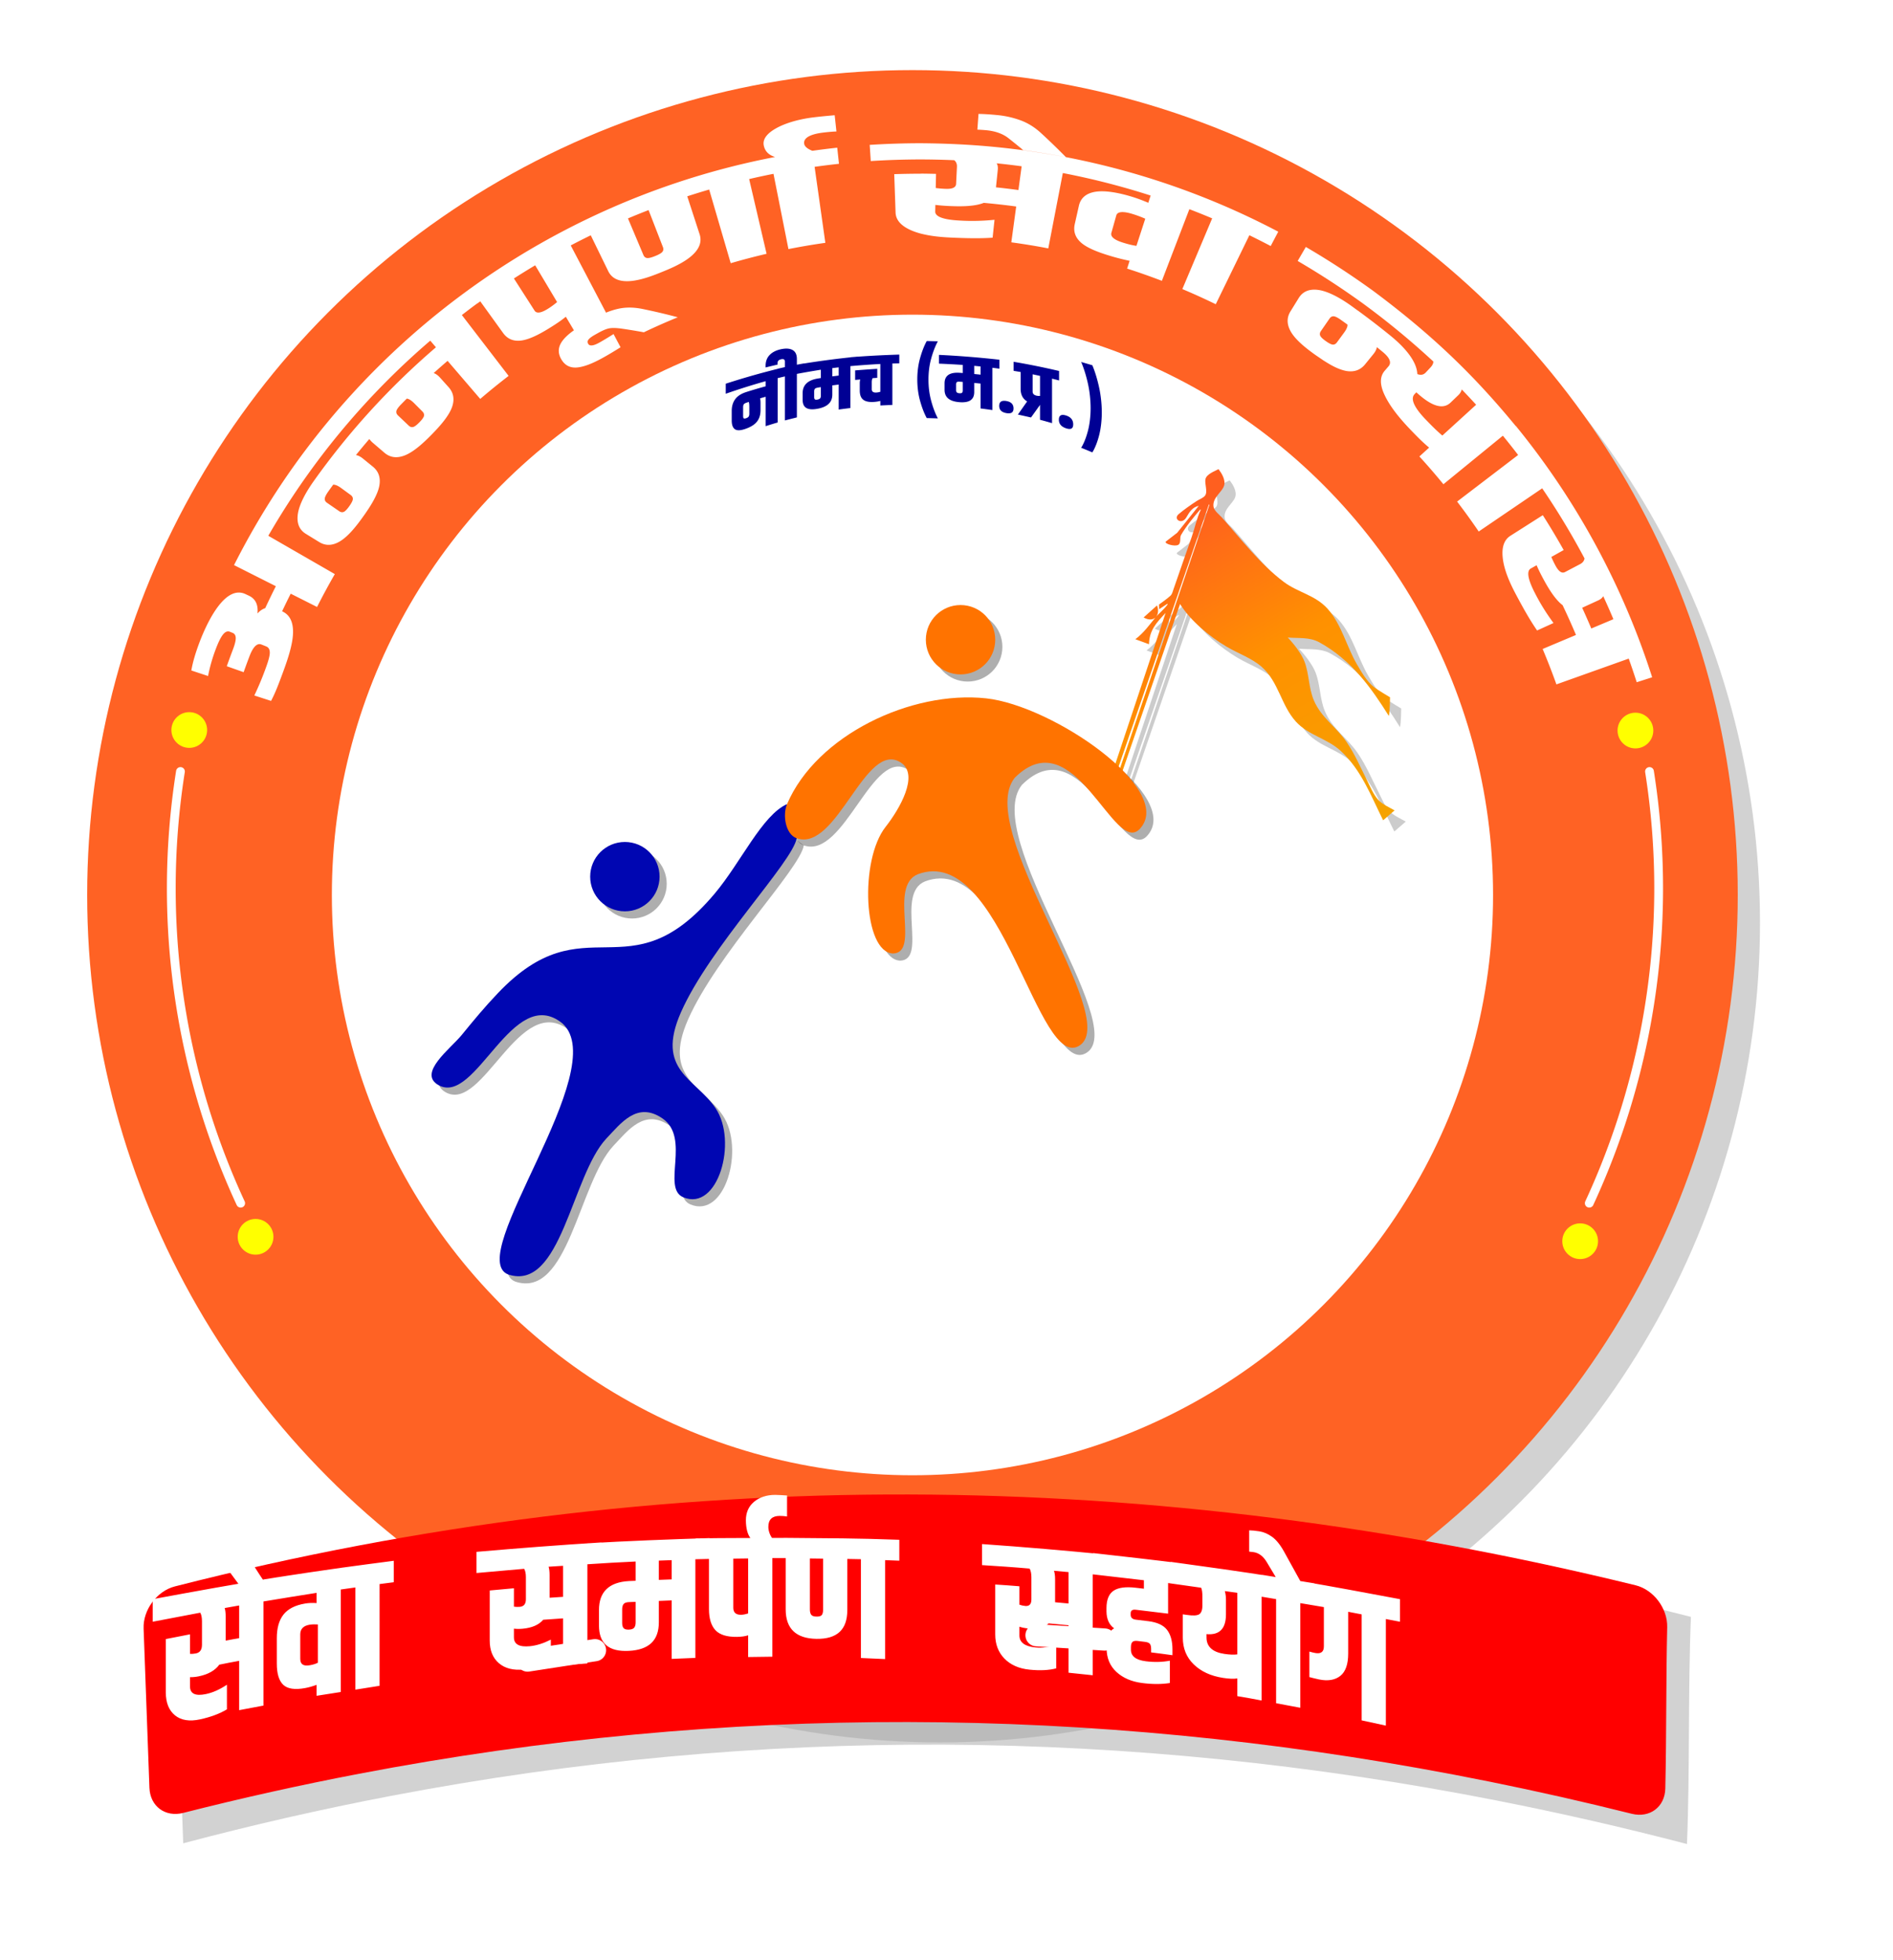 <svg width="140mm" height="145mm" viewBox="0 0 140 145" version="1.1" id="svg5" xmlns:xlink="http://www.w3.org/1999/xlink" xmlns="http://www.w3.org/2000/svg"><defs id="defs2"><filter style="color-interpolation-filters:sRGB" id="filter46434-2" x="-.028" y="-.025" width="1.056" height="1.05"><feGaussianBlur stdDeviation="2.08" id="feGaussianBlur46436-8"/></filter><filter style="color-interpolation-filters:sRGB" id="filter16241-1-9" x="-.032" y="-.025" width="1.064" height="1.05"><feGaussianBlur stdDeviation="63.58" id="feGaussianBlur16243-3-6"/></filter><filter style="color-interpolation-filters:sRGB" id="filter1506-2-1" x="-.05" y="-.041" width="1.1" height="1.081"><feGaussianBlur stdDeviation="76.998" id="feGaussianBlur1508-5-7"/></filter><filter style="color-interpolation-filters:sRGB" id="filter2446-4-7" x="-.05" y="-.051" width="1.099" height="1.103"><feGaussianBlur stdDeviation="97.165" id="feGaussianBlur2448-3-3"/></filter><filter style="color-interpolation-filters:sRGB" id="filter3291-5" x="-.057" y="-.044" width="1.113" height="1.088"><feGaussianBlur stdDeviation="111.925" id="feGaussianBlur3289-5"/></filter><filter style="color-interpolation-filters:sRGB" id="filter3641-8" x="-.055" y="-.045" width="1.11" height="1.09"><feGaussianBlur stdDeviation="85.184" id="feGaussianBlur3639-4"/></filter><filter style="color-interpolation-filters:sRGB" id="filter3601-3" x="-.055" y="-.057" width="1.11" height="1.113"><feGaussianBlur stdDeviation="107.495" id="feGaussianBlur3599-7"/></filter><linearGradient xlink:href="#linearGradient18079-6" id="linearGradient898-8-4" x1="605.273" y1="257.512" x2="695.682" y2="411.756" gradientUnits="userSpaceOnUse" gradientTransform="translate(-317.063 -89.443) scale(15.082)"/><linearGradient id="linearGradient18079-6"><stop style="stop-color:#ff5f1f;stop-opacity:1" offset="0" id="stop18075-5"/><stop style="stop-color:#ff9100;stop-opacity:1" offset=".448" id="stop33064-5"/><stop style="stop-color:#f5a300;stop-opacity:1" offset="1" id="stop18077-7"/></linearGradient><style type="text/css" id="style2">.str0{stroke:#fff;stroke-width:17.63;stroke-miterlimit:2.613}.fil0{fill:none}.fil5{fill:#006}.fil1{fill:#e65c00}.fil3{fill:#ec1e22}.fil6{fill:#f6871e}.fil2{fill:#ff0}.fil4{fill:#fff}.fil7,.fil8{fill:#006;fill-rule:nonzero}.fil7{fill:#fff}</style><path id="rect7413-2-2" d="M888 542h1806v498H888z"/></defs><g id="layer1"><g style="clip-rule:evenodd;fill-rule:evenodd;image-rendering:optimizeQuality;shape-rendering:geometricPrecision;text-rendering:geometricPrecision" id="g953" transform="matrix(.01 0 0 .01 -9.284 -6.82)"><g id="Layer_x0020_1"><g id="g6852" transform="translate(400.15 173.07)"><g id="g1015" transform="translate(582.3 456.05)"><g id="g46414-2" style="clip-rule:evenodd;opacity:.353;mix-blend-mode:normal;fill:#000;fill-opacity:.5;fill-rule:evenodd;filter:url(#filter46434-2);image-rendering:optimizeQuality;shape-rendering:geometricPrecision;text-rendering:geometricPrecision" transform="matrix(62.924 0 0 62.924 -60066.467 -6560.954)"><g id="g46412-8" style="fill:#000;fill-opacity:.5"><ellipse class="fil1" cx="12700" cy="12036.409" rx="10707.52" ry="10703.97" id="ellipse46350-7" style="clip-rule:evenodd;display:inline;fill:#000;fill-opacity:.5;fill-rule:evenodd;image-rendering:optimizeQuality;shape-rendering:geometricPrecision;text-rendering:geometricPrecision" transform="matrix(.009 0 0 .009 949.918 105.278)"/><ellipse class="fil4" cx="12700" cy="12036.409" rx="7532.89" ry="7530.39" id="ellipse46352-6" style="clip-rule:evenodd;display:inline;fill:#000;fill-opacity:.5;fill-rule:evenodd;image-rendering:optimizeQuality;shape-rendering:geometricPrecision;text-rendering:geometricPrecision" transform="matrix(.009 0 0 .009 949.918 105.278)"/><g id="g46358-7" transform="matrix(.009 0 0 .009 953.542 106.846)" style="clip-rule:evenodd;display:inline;fill:#000;fill-opacity:.5;fill-rule:evenodd;image-rendering:optimizeQuality;shape-rendering:geometricPrecision;text-rendering:geometricPrecision"><ellipse class="fil2" cx="2916.9" cy="9722.85" rx="231.85" ry="231.78" id="ellipse46354-4" style="fill:#000;fill-opacity:.5"/><ellipse class="fil2" cx="3777.22" cy="16419.98" rx="231.85" ry="231.78" id="ellipse46356-1" style="fill:#000;fill-opacity:.5"/></g><path class="fil0" d="M3915.05 9368.45C5164.52 5519.19 8752 2912.53 12800.2 2912.53c4062.17 0 7658.69 2624.39 8896.79 6492.02" id="path46360-9" style="clip-rule:evenodd;display:inline;fill:#000;fill-opacity:.5;fill-rule:evenodd;image-rendering:optimizeQuality;shape-rendering:geometricPrecision;text-rendering:geometricPrecision" transform="matrix(.009 0 0 .009 949.918 105.278)"/><path class="fil0 str0" d="M3984.05 16036.219c-593.02-1280.68-900.18-2675-900.18-4086.22 0-507.54 39.73-1014.31 118.85-1515.65" id="path46362-1" style="clip-rule:evenodd;display:inline;fill:#000;fill-opacity:.5;fill-rule:evenodd;stroke:#fff;stroke-width:110.388;stroke-linecap:round;stroke-miterlimit:2.613;stroke-dasharray:none;image-rendering:optimizeQuality;shape-rendering:geometricPrecision;text-rendering:geometricPrecision" transform="matrix(.009 0 0 .009 949.918 105.278)"/><path class="fil3" d="M5520.57 23440.43c4841.38-925.83 9654.8-881.87 14442.26 57.46 831.18 163.03 1661.5 353.09 2491.14 569.67 38.99-949.76 12.67-2017.18 51.66-2966.97-6526.23-1667.89-13120.7-1762.91-19796.94 18.73l107.48 2938.89c902.49-239.82 1803.91-445.52 2704.4-617.78z" id="path46364-7" style="clip-rule:evenodd;display:inline;fill:#000;fill-opacity:.5;fill-rule:evenodd;image-rendering:optimizeQuality;shape-rendering:geometricPrecision;text-rendering:geometricPrecision" transform="matrix(.009 0 0 .009 949.918 105.278)"/><path class="fil7" d="M5106.5 21826.07c0-51.31-8.15-88.78-22.81-112.72-206.87 39.31-413.72 78.92-620.57 118.23v-294.83c544-100.42 1088.03-199.62 1632.05-286.83v286.21c-61.88 10.45-123.78 20.29-185.67 30.72v1359.91c-105.87 19.97-211.76 39.93-317.63 59.88v-644.02c-86.32 15.05-172.65 32.26-258.96 49.76-55.39 75.86-144.97 126.95-267.13 152.02-42.35 8.68-79.82 12.29-115.66 11.35v119.79c0 96.74 70.04 129.81 208.49 100.74 89.56-18.81 180.79-59.59 273.65-121.94v321.57c-94.48 57.11-211.75 100.72-350.19 130.81-138.45 30.1-247.68 12.68-327.41-51.9-79.86-64.7-120.51-165.23-120.51-300.96v-695.94c104.22-20.26 210.09-41.14 315.97-61.73v254.6c24.43 1.84 50.51-.02 76.56-5.21 53.72-10.76 79.82-48.23 79.82-113.01zm485.37 220.5v-427.2c-63.51 10.45-127.04 21.5-188.94 33.47 8.14 24.88 13.04 62.65 13.04 113.63v312.04c58.63-11.67 117.26-21.81 175.9-31.94zm-351.82-1217.41c34.2-10.45 79.82-20.9 135.2-30.71 53.72-9.54 109.14-4 162.88 18.42 53.74 22.4 107.56 70.93 157.98 147.11 70.09 105.91 141.72 224.426 213.39 329.146-107.51 17.21-215.01 34.39-320.88 51.6-39.1-53.14-78.24-106.26-117.27-158.77-45.63-61.42-102.66-85.85-172.67-73.11-24.45 4.45-43.97 8.62-58.63 12.91zm1270.48 1041.73c-79.88 13.32-120.53 55.9-120.53 125.62v319.09c0 71.25 40.59 98.71 122.16 84.75 42.21-7.2 78.17-17.5 107.49-33.15v-499.99c-39.09-2.46-75.02-2.01-109.12 3.68zm92.84-416.46c-229.66 35.64-459.34 73.73-688.99 111.5v-287.16c395.8-63.27 793.23-122.22 1190.66-176.28v281.94c-61.9 8.89-123.8 17.51-185.68 26.1v1338.71c-105.87 16.59-211.75 33.48-315.99 49.76v-143.13c-53.76 19.97-102.67 33.35-149.84 42.09-133.6 24.73-229.3 10.63-285.06-42.09-56.61-53.52-84.69-145.86-84.69-277.94v-330.76c0-130.22 27.76-233.05 86.33-308.04 58.7-75.18 153.11-123.4 283.42-145.26 47.21-7.91 96.08-9.52 149.84-5.84zm506.55-70.62c-61.88 8.91-123.79 17.19-185.69 26.1v-282.86c228.05-31.02 457.71-62.03 687.37-91.51v280.08c-61.91 7.08-123.79 15.37-185.69 23.96V22668.47c-105.87 16.9-211.74 33.79-315.99 50.38v-667.38zm2226.58-135.43c0-48.23-8.15-84.16-22.79-108.12-208.49 18.43-415.36 36.85-622.21 54.98v-276.41c544.02-47.3 1088.04-89.37 1632.06-123.14v273.33c-61.9 3.99-123.78 7.97-184.06 11.67v1295.72c-105.87 7.68-211.74 15.05-317.61 22.73v-611.46c-86.32 5.83-172.65 11.67-258.99 18.1-57 66.35-144.96 105.38-267.12 117.01-42.33 4.02-81.44 3.7-115.64-.6v113.01c0 90.91 70.06 129.6 208.49 116.09 87.96-8.57 179.17-38.09 273.63-85.69v304.98c-96.09 42.07-211.77 70.88-350.2 84.75-140.07 14.05-249.21-13.81-329-82.91-79.8-69.11-118.91-167.69-118.91-294.83v-654.17c104.24-9.51 210.11-19.35 315.99-28.86v240.15c24.43 4 50.53 4.86 76.56 2.46 53.76-4.96 79.8-38.07 79.8-99.5zm485.39 257.97v-405.4c-63.53 4-127.04 8-188.94 11.97 8.14 24.58 13.02 61.13 13.02 109.34v295.77c58.65-4 117.28-8 175.92-11.68zm1418.7 810.47v-763.78c-57.01 2.44-112.4 4.59-167.78 6.75v279.46c0 237.72-130.43 359.36-390.91 372.85-260.76 13.51-390.91-93.98-390.91-332.3v-201.16c0-236.8 130.3-364 390.91-378.36 29.31-1.61 58.63-2.46 87.96-3.38v-251.85c-210.12 8.92-418.61 22.13-627.09 35.64v-273.65c529.36-31.31 1060.34-50.98 1591.35-67.87v272.11c-61.9.6-123.81 1.84-184.06 4v1288.65c-104.25 4.3-206.87 8.59-309.47 12.89zm-167.78-1031.91c55.38-1.84 110.77-4.3 167.78-6.44v-251.22c-57.01 1.84-112.4 4.3-167.78 6.13zm-302.95 555.26v-268.41c-29.33 1.22-58.63 2.59-87.96 3.68-35.8 1.35-58.21 10.5-70.05 26.12-12.57 16.59-17.91 38.99-17.91 68.49v177.5c0 29.5 5.45 51.45 17.91 66.65 11.97 14.59 34.25 21.97 70.05 20.58 34.2-1.35 57.52-10.07 70.05-26.42 11.9-15.56 17.91-38.69 17.91-68.19zm1376.33-99.5c27.68-.34 58.63-6.43 92.86-17.8v-718.04c-65.16.62-130.31 1.54-193.83 2.45v641.56c0 61.73 32.59 92.66 100.97 91.83zm92.86 551.89v-283.78c-39.1 12.91-87.98 19.84-146.6 20.59-130.3 1.68-223.52-26.7-280.16-86.92-55.73-59.23-84.69-151.72-84.69-275.48v-655.69c-58.63.92-117.29 1.84-174.29 4v-272.11c395.8-6.75 790.163-4.332 1185.943-6.792l1.447 264.452c-61.88-.6-123.78-.92-185.66-.3v1287.73c-105.87 1.54-211.75 3.08-315.99 4.3zm412.07-1843.3c-99.35.19-148.22 48.52-148.22 143.11 0 46.38 17.92 105.886 52.14 150.406-94.48 1.24-187.31 2.46-280.17 3.38-43.97-50.36-65.15-139.656-65.15-239.776 0-99.8 34.14-179.77 104.25-239.56 69.96-59.66 164.5-92.74 280.14-92.12 50.55.27 101 5.21 153.11 7.97v274.27c-27.68-4.62-60.28-7.74-96.1-7.68zm566.83 558.02c-58.63-.91-115.64-1.53-172.65-2.15v667.05c0 31.02 6.61 54.02 17.91 68.81 11.48 14.99 34.2 22.74 68.43 23.34 34.17.6 59.1-6.13 70.02-21.2 10.22-14.09 16.29-37.15 16.29-68.49v-333.52zm315.99 674.44c0 253.06-133.55 377.59-402.3 373.45-267.11-4.13-402.33-132.68-402.33-385.12v-669.22c-57.01-.6-114.02-.92-169.4-.3l179.343-264.152c550.54 4.92 921.737 4.332 1473.907 24.902v273.02c-61.9-2.13-123.8-4.59-185.69-7.05v1292.35c-105.87-4.92-211.74-9.53-315.99-14.13v-1290.51c-60.25-2.14-118.91-2.76-177.54-3.38v335.06zm2404.12-431.21c0-48.52-8.14-86.29-22.81-113.01-208.47-18.74-415.34-32.25-622.19-45.46v-274.87c544.02 37.47 1088.05 85.08 1632.07 137.89v278.87c-61.9-7.06-123.81-14.13-185.69-21.49v1318.13c-105.87-11.67-211.74-22.42-315.99-33.15v-619.16c-87.96-8.29-174.29-16.58-260.61-24.88-55.38 56.22-143.36 78.49-265.5 66.65-42.34-4.1-81.44-11.97-115.64-23.34v113.33c0 90.91 68.42 143.3 208.47 157.24 87.96 8.76 179.17-2.76 272.03-34.4v307.72c-94.48 25.2-211.77 31.04-350.2 16.91-138.42-14.13-247.59-63.29-327.38-145.89-79.79-82.61-118.91-187.65-118.91-314.49v-651.69c104.25 6.75 210.12 13.81 315.99 23.04v240.45c24.43 8.62 48.86 14.26 76.55 16.91 52.11 5.02 79.81-23.34 79.81-84.77zm485.39 343.06v-410.3c-63.53-5.84-127.05-11.37-190.58-17.21 9.79 26.42 14.66 63.89 14.66 112.71v298.53c58.63 5.51 117.29 11.05 175.92 16.27zm496.78 584.14v-40.55c0-108.09 32.58-181.2 97.73-219.27-65.15-47.62-97.94-121-99.35-219.59-.19-14.42 0-28.57 0-43 0-111.18 31.04-187.57 92.83-228.8 61.97-41.36 158.01-54.28 289.94-38.69 34.18 4.04 70.02 7.97 105.87 12.27v-110.26c-221.51-25.8-443.05-51.28-662.93-76.78v-278.24c397.43 44.55 794.86 89.37 1193.91 139.75v282.24c-71.67-10.15-143.32-20.28-214.99-30.42v399.57c-141.72-17.2-281.79-34.15-421.86-50.98-43.97-5.28-66.78 10.43-66.78 46.99v19.34c0 36.55 22.77 58.03 66.78 63.27 53.69 6.41 109.14 13.19 164.5 19.97 112.39 13.76 193.58 50.57 241.07 109.93 48.59 60.7 73.3 147.42 73.3 259.84v74.62c-92.86-13.51-185.69-25.18-278.52-36.85v-43.31c0-31.93-5.18-54.14-16.31-68.19-10.05-12.65-30.93-21.95-60.26-25.48-34.18-4.12-66.8-8.25-99.35-12.29-34.2-4.23-58.16 1.03-70.05 15.05-12.55 14.81-17.91 36.85-17.91 67.27v31.02c0 84.75 63.57 135.11 193.83 151.7 110.79 14.1 214.99 11.67 314.37-7.36v291.45c-107.52 17.19-228.1 17.64-364.86-.32-136.86-17.95-247.61-66.02-332.28-144.02-84.71-78-128.68-181.2-128.68-309.88zm1250.93-674.13c0-53.44-4.9-91.83-16.29-116.09-133.57-19.03-265.5-37.47-397.43-56.2v-281.62c456.06 62.65 913.75 125.6 1371.46 198.39v287.15c-61.9-10.43-123.78-20.56-184.06-30.71v1355.92c-105.87-19.97-211.75-39.93-317.62-56.82v-231.26c-45.61 7.37-109.16 4.83-187.31-7.37-159.65-24.95-286.92-83.6-382.77-177.21-94.71-92.49-141.72-208.83-141.72-349.18v-303.74c17.94 2.45 35.89 5.06 53.76 7.67 78.22 11.48 131.95 9.23 159.63-7.97 27.69-17.19 42.35-55.28 42.35-114.87zm307.85 43.92v187.34c0 187.95-84.71 273.94-254.09 258.59v43.61c0 119.47 78.19 191.31 232.9 214.67 66.78 10.09 123.79 12.29 169.4 6.46v-804.03c-55.38-7.98-109.12-15.35-162.88-23.03 9.77 34.08 14.67 72.79 14.67 116.39zm1156.44-217.13v289.3c-61.88-10.44-123.78-20.57-185.69-31.02v1366.67c-105.87-19.96-211.74-39.93-315.99-59.27v-1359.92c-61.88-10.43-123.78-20.88-185.66-31.31v-286.24c60.25 10.13 120.51 19.66 180.79 29.48-39.1-65.41-78.13-130.29-117.29-195.63-45.5-75.9-102.6-119.3-171.02-129.92-24.41-3.78-43.97-5.84-58.63-6.75v-277.93c32.57 0 76.59 4.19 133.57 12.89 55.36 8.47 110.77 32.26 164.51 70.65 53.73 38.37 107.6 103.75 157.98 195.3 70.13 127.4 140.07 255.23 211.74 383.61 61.91 9.83 123.81 19.96 185.69 30.09zm1115.75 206.38v294.83c-61.9-11.97-123.81-23.96-184.06-35.31v1392.15c-105.88-23.02-211.75-45.77-316-68.49v-1384.47c-58.63-11.38-117.26-22.73-175.91-33.78v545.73c0 139.44-34.2 237.12-102.61 291.46-68.4 54.35-161.53 70.68-280.16 46.06-42.62-8.85-83.07-19.96-123.79-30.1v-333.51c26.06 7.97 52.08 14.42 76.55 18.72 74.88 13.19 112.39-15.35 112.39-86.59v-512.9c-100.98-17.51-201.97-34.07-302.95-51.28v-288.37c431.63 73.7 863.26 154.77 1296.54 235.85z" id="path46366-1" style="clip-rule:evenodd;display:inline;fill:#000;fill-opacity:.5;fill-rule:evenodd;image-rendering:optimizeQuality;shape-rendering:geometricPrecision;text-rendering:geometricPrecision" transform="matrix(.009 0 0 .009 949.918 105.278)"/><ellipse class="fil2" cx="22079.92" cy="9902.899" rx="231.85" ry="231.78" id="ellipse46368-7" style="clip-rule:evenodd;display:inline;fill:#000;fill-opacity:.5;fill-rule:evenodd;image-rendering:optimizeQuality;shape-rendering:geometricPrecision;text-rendering:geometricPrecision" transform="matrix(.009 0 0 .009 949.918 105.278)"/><path class="fil8" d="M10543.42 5649.64c-16.56 5.63-27.5 12.65-32.7 21.42-5.01 8.45-7.8 20.36-7.8 34.81v116c0 14.6 2.72 24.28 7.8 29.21 5.16 5.02 16.12 4.34 32.7-1.71 16.1-5.88 27.02-13.11 32.2-21.9 5.04-8.57 7.8-20.19 7.8-34.64v-91.32c0-30.9-2.93-51.87-7.8-63.06-10.73 3.74-21.47 7.55-32.2 11.19zm252.24-78.28c-24.4 6.84-48.79 13.67-73.19 20.98 4.39 13.5 6.35 32.61 6.35 57.3v96.6c0 57.3-14.28 105.07-43.43 144.29-28.9 38.87-76.21 69.48-141.97 93.96-66.43 24.73-114.36 28.53-143.94 10.24-29.43-18.19-44.38-56.99-44.38-115.86v-124.56c0-58.85 14.93-109.34 44.38-150.33 29.56-41.14 77.45-72.56 143.94-93.8 83.74-26.73 167.84-51.25 252.24-74.7v-66.33c-172.71 48.62-345.42 102.97-518.13 163.24v-130.31c254.66-82.94 509.83-154.22 764.99-214.95v120.84c-30.74 7.29-60.98 14.43-91.24 21.57v575.73c-52.2 15.07-103.91 31.06-155.62 47.54V5571.36zm249.3-384.7v-72.21c0-26.71-16.13-36.72-47.81-29.82-31.71 6.91-47.81 23.92-47.81 50.94v18.78c-51.73 11.67-103.43 24.24-154.67 36.83v-20.97c0-57.63 17.51-104.93 53.2-141.65 35.52-36.55 85.83-61.63 150.25-74.7 64.84-13.15 114.67-8.22 149.8 12.9 35.09 21.12 52.68 59.47 52.68 115.22v73.32c30.26-5.45 60.5-10.87 91.23-16.63v118.67c-30.73 5.9-60.97 11.47-91.23 17.23v564.71c-52.21 13.19-103.92 26.23-155.64 39.44v-571.39c-30.74 7.31-60.98 14.45-91.22 21.76v-121.6c30.24-7 60.48-13.83 91.22-20.83zm697.69 550.89v-324.28c-27.82 3.57-55.13 7.14-82.46 10.54v119.13c0 101.1-64.16 160.8-192.22 184.35-128.58 23.64-192.71-12.42-192.71-115.86v-87.27c0-102.82 64.4-166.77 192.71-188.71 14.14-2.42 28.78-4.98 43.41-6.98v-107.94c-102.94 16.45-205.88 34.31-308.35 53.57v-119.27c261.04-44.26 522.06-78.75 783.07-104.06v114.63c-30.73 2.31-60.99 5.43-91.23 8.21v544.37c-50.74 6.05-101.48 12.26-152.22 19.57zm-82.46-430.84c27.33-3.26 54.64-6.66 82.46-10.09v-106.84c-27.82 3.4-55.13 6.66-82.46 9.92v107.01zm-148.81 254.72V5446.5c-14.63 2.17-29.27 4.77-43.41 7.29-17.07 3.03-28.73 8.29-34.66 16.16-5.76 7.66-8.77 17.85-8.77 30.59v76.42c0 12.73 2.85 21.84 8.77 27.49 5.76 5.51 17.59 6.83 34.66 3.57 17.07-3.24 28.16-8.83 34.14-16.3 6.2-7.72 9.27-17.71 9.27-30.29zm504.97-165.56c0-17.72 1.96-33.71 6.83-48.45-22.44 1.86-44.88 3.71-66.84 5.57v-123.62c95.63-7.6 191.25-14.43 286.88-20.33v116.79c-20 1.38-39.53 2.64-59.03 3.88-7.81 9.47-12.2 27.95-12.2 55.28v88.7c0 31.21 20.02 45.49 60 42.85 18.54-1.22 35.63-4.5 51.24-9.93v-360.78c-128.81 7.29-257.62 16.45-385.93 27.64v-115.08c210.28-16.78 421.06-27.8 631.81-34.18v113.53c-30.24.78-60 1.57-89.77 2.19v537.66c-52.2 2.02-104.41 4.52-156.11 6.99v-59.32c-23.43 6.36-50.74 10.96-81 13.05-63.89 4.41-110.91-4.94-140.99-28.59-29.91-23.56-44.89-63.35-44.89-118.96v-94.89zm1013.33-544.21c-33.65 61.97-62.61 136.32-86.35 222.73-11.84 43.1-20.97 87.58-26.83 133.24-5.86 45.66-8.77 92.87-8.77 141.17 0 48.3 2.91 95.51 8.77 141.65 5.86 46.13 14.94 91.09 26.83 135.12 23.7 87.79 52.7 163.55 86.35 226.59-48.28-1.55-96.58-2.96-144.41-4.34-34.14-62.61-62.77-137.68-86.84-225.06-12.02-43.68-21-88.51-26.84-134.48-5.84-45.95-8.77-93.03-8.77-141.34 0-48.3 2.93-95.38 8.77-141.33 5.84-45.81 14.78-90.21 26.84-133.72 24.03-86.78 52.7-161.21 86.84-223.33 47.83.93 96.13 2.03 144.41 3.1zm554.26 871.75v-322.88c-27.83-2.95-55.14-5.76-82.47-8.71v117.74c0 100.01-63.8 142.39-192.22 132.15-128.2-10.24-192.71-61.8-192.71-160.88v-83.73c0-98.46 64.42-144.78 192.71-136.81 14.14.87 28.78 2 43.41 3.1v-105.3c-102.94-6.69-205.88-12.26-308.32-16.47v-113.68c261.01 12.57 522.03 33.4 783.52 62.75v116.49c-30.73-4.21-60.97-8.24-91.21-11.81v548.7c-51.24-7.47-101.98-14.61-152.71-20.66zm-82.47-447.43c27.33 2.78 54.64 5.57 82.47 8.38v-106.23c-27.83-2.64-55.14-5.28-82.47-8.09v105.94zm-148.81 215.09v-112.3c-14.63-1.23-29.29-2.29-43.41-3.26-17.09-1.19-28.75 1.32-34.63 7.47-5.8 6.09-8.8 15.22-8.8 27.64v74.09c0 12.26 2.91 21.94 8.8 28.88 5.8 6.85 17.54 10.96 34.63 12.11 17.05 1.16 28.53-1.01 34.64-6.99 6.09-5.97 8.77-15.36 8.77-27.64zm565.47 292.45c-61.86-11.06-92.7-41.94-92.7-93.96 0-52.04 30.82-73.42 92.7-62.9 62.03 10.57 93.2 43.17 93.2 95.82 0 52.64-31.17 72.15-93.2 61.04zm94.17-666.11c196.61 33.54 393.23 73.13 589.84 119.43v122.84c-30.73-8.07-60.97-16-91.23-23.14v576.96c-52.21-14.9-103.92-29.8-155.62-43.32v-193.36c-39.04 54.83-78.07 109.49-117.11 163.53-57.07-12.88-113.67-25.78-170.27-37.88 40-56.85 80.03-113.53 120.03-170.54-56.1-32.93-84.4-87.44-84.4-163.53v-218.2c-30.74-5.29-61-10.26-91.24-15.24v-117.55zm297.12 439.81c13.13 3.06 28.77 4.05 45.87 3.43V5300.5c-32.21-6.83-64.41-13.67-96.13-20.5v224.59c0 27.16 17.09 44.87 50.26 52.63zm383.49 423.54c-61.68-20.54-93.2-57.16-93.2-112.13 0-54.99 31.48-73.63 93.2-54.06 62.19 19.71 92.68 58.87 92.68 114.79 0 55.9-30.49 72.12-92.68 51.4zm341.02-818.17c34.14 81.7 63.1 176.26 86.84 283.6 11.85 53.55 20.5 107.96 26.34 162.6 5.84 54.68 9.29 109.96 9.29 165.4 0 55.61-3.45 108.25-9.29 158.57-5.84 50.31-14.45 98.22-26.34 143.2-23.7 89.64-52.7 162.3-86.84 217.44-48.3-20.83-96.6-40.4-144.91-60.11 34.17-55.3 63.13-127.47 86.85-216.35 11.88-44.5 20.51-91.79 26.35-141.33 5.85-49.67 9.27-101.56 9.27-156.08 0-54.51-3.42-108.89-9.27-162.76-5.84-53.73-14.51-106.91-26.35-159.36-23.76-105-52.68-197.4-86.85-277.36 48.31 13.97 96.61 27.95 144.91 42.54z" id="path46370-0" style="clip-rule:evenodd;display:inline;fill:#000;fill-opacity:.5;fill-rule:evenodd;image-rendering:optimizeQuality;shape-rendering:geometricPrecision;text-rendering:geometricPrecision" transform="matrix(.009 0 0 .009 949.918 105.278)"/><ellipse class="fil2" cx="21362.83" cy="16529.801" rx="231.85" ry="231.78" id="ellipse46372-6" style="clip-rule:evenodd;display:inline;fill:#000;fill-opacity:.5;fill-rule:evenodd;image-rendering:optimizeQuality;shape-rendering:geometricPrecision;text-rendering:geometricPrecision" transform="matrix(.009 0 0 .009 949.918 105.278)"/><g id="g46378-3" style="clip-rule:evenodd;display:inline;opacity:.552;fill:#000;fill-opacity:.5;fill-rule:evenodd;filter:url(#filter16241-1-9);image-rendering:optimizeQuality;shape-rendering:geometricPrecision;text-rendering:geometricPrecision" transform="matrix(.009 0 0 .009 953.542 106.846)"><path class="fil5" d="M8327.103 15026.673c189.865-198.385 400.251-489.146 730.29-262.23 368.301 253.222-14.502 903.724 269.13 1022.77 452.398 189.881 708.03-726.204 420.37-1154.31-263.18-391.674-783.338-489.374-450.4-1245.92 371.602-844.404 1451.58-1950.23 1501.49-2259.01-188.63-131.82-165.95-150.91-124.65-443.16-324.44 143.9-597.909 756.542-940.62 1163.54-1121.169 1331.482-1672.79 91.27-2811.38 1290.02-175.36 184.58-302.8 338.85-470.06 543.65-144.36 176.78-571.063 492.295-304.27 647.57 489.588 284.942 964.476-1329.473 1614.45-796.37 648.754 595.564-1286.412 3027.377-706.778 3255.696 688.11 226.843 821.33-1277.584 1272.428-1762.246z" id="path46374-6" style="fill:#000;fill-opacity:.5"/><circle style="fill:#000;fill-opacity:.5;fill-rule:evenodd;stroke-width:26.458" id="circle46376-6" cx="8569.06" cy="11626.439" r="450.182"/></g><path class="fil0 str0" d="M21481.11 16036.219c593.01-1280.68 900.18-2675 900.18-4086.22 0-507.54-39.73-1014.31-118.85-1515.65" id="path46380-8" style="clip-rule:evenodd;display:inline;fill:#000;fill-opacity:.5;fill-rule:evenodd;stroke-width:110.388;stroke-linecap:round;stroke-miterlimit:2.613;stroke-dasharray:none;image-rendering:optimizeQuality;shape-rendering:geometricPrecision;text-rendering:geometricPrecision" transform="matrix(.009 0 0 .009 949.918 105.278)"/><g id="g46386-5" style="clip-rule:evenodd;display:inline;fill:#000;fill-opacity:.5;fill-rule:evenodd;image-rendering:optimizeQuality;shape-rendering:geometricPrecision;text-rendering:geometricPrecision" transform="matrix(.009 0 0 .009 953.542 106.846)"><path class="fil5" d="M8327.103 15026.673c189.865-198.385 400.251-489.146 730.29-262.23 368.301 253.222-14.502 903.724 269.13 1022.77 452.398 189.881 708.03-726.204 420.37-1154.31-263.18-391.674-783.338-489.374-450.4-1245.92 371.602-844.404 1451.58-1950.23 1501.49-2259.01-118.384-142.463-137.147-155.274-124.65-443.16-324.44 143.9-597.909 756.542-940.62 1163.54-1121.169 1331.482-1672.79 91.27-2811.38 1290.02-175.36 184.58-302.8 338.85-470.06 543.65-144.36 176.78-571.063 492.295-304.27 647.57 489.588 284.942 964.476-1329.473 1614.45-796.37 648.754 595.564-1286.412 3027.377-706.778 3255.696 688.11 226.843 821.33-1277.584 1272.428-1762.246z" id="path46382-5" style="fill:#000;fill-opacity:.5"/><circle style="fill:#000;fill-opacity:.5;fill-rule:evenodd;stroke-width:26.458" id="circle46384-4" cx="8569.06" cy="11626.439" r="450.182"/></g><g id="g46390-7" transform="matrix(.009 0 0 .009 953.542 106.846)" style="clip-rule:evenodd;display:inline;fill:#000;fill-opacity:.5;fill-rule:evenodd;image-rendering:optimizeQuality;shape-rendering:geometricPrecision;text-rendering:geometricPrecision"><path class="fil7" d="M7571.56 4256.35c41.38-25.52 80.68-55.43 118.15-86.33-94.8-159.07-189.59-318.16-284.4-477.23a9801.094 9801.094 0 0 0-275.93 170.61c89.34 139.2 178.68 278.39 268.03 417.59 37.03 57.71 134.23.01 174.15-24.64zm13392.07 3313.91c30.03-15.78 51.47-39.09 56.77-73.44a9730.537 9730.537 0 0 0-376.92-647.83 9778.941 9778.941 0 0 0-168.02-255.77c-1.43-2.09-2.86-4.19-4.3-6.29-274.53 186.78-549.05 373.56-823.58 560.33a8746.252 8746.252 0 0 0-280.32-388.39c263.89-201.54 527.76-403.09 791.65-604.62a9783.92 9783.92 0 0 0-193.18-244.56c54.33-44.32 108.67-88.65 163.01-132.97a9953.428 9953.428 0 0 1 520.74 698.31 9871.815 9871.815 0 0 1 171.65 261.3c455.84 718.28 817.53 1492.7 1076.87 2302.84-66.8 21.36-133.59 42.73-200.39 64.1a9817.18 9817.18 0 0 0-103.73-306.61c-312.79 111.54-625.56 223.07-938.34 334.61a8790.913 8790.913 0 0 0-178.58-459.38c144.18-60.72 288.35-121.43 432.53-182.15a9219.176 9219.176 0 0 0-173.31-386.25c-104.45-79.3-195.64-238.29-256.69-352.29-29.05-54.24-56.68-109.57-80.9-166.17-25.09 14.09-50.17 28.17-75.26 42.26-90.59 50.85 34.04 280.83 63.78 338.61 66.51 129.23 144.7 251.94 230.75 369.01-70.93 32.26-141.86 64.53-212.79 96.79-101.65-147.2-190.09-308.69-274.05-466.54-76.4-143.65-155.8-316.93-172.2-480.51-10.61-105.6 2.72-219.83 99.98-281.74 140.07-89.13 280.14-178.27 420.2-267.41a9530.74 9530.74 0 0 1 270.81 452.37c-53.3 29.92-106.61 59.85-159.91 89.78 16.02 38.91 34.55 76.8 54.66 113.74 22.42 41.23 66.75 111.58 123.32 81.83 65.25-34.32 130.51-68.64 195.75-102.96zm144.73 835.74c95.56-40.26 191.13-80.5 286.71-120.75a9787.99 9787.99 0 0 0-132.09-299.3c-13.15 26.63-40.92 44.41-67.1 56.4-68.65 31.47-137.31 62.93-205.96 94.39 40.88 89.13 80.35 178.9 118.44 269.26zm-2088.53-3385.5c19.6-20.9 40.3-49.51 38.52-79.69-293.88-271.41-580.62-508.27-902.79-745.47-281.87-204.02-556.57-383.22-856.86-559.04 35.2-60.64 70.41-121.27 105.62-181.91 306.78 179.64 587.29 362.67 875.3 571.07 822.46 613.43 1409.49 1186.86 2041.76 1994.95-55.7 42.6-111.39 85.2-167.09 127.81a9778.187 9778.187 0 0 0-193.36-244.4c-257.14 210.08-514.28 420.14-771.41 630.21a8743.56 8743.56 0 0 0-311.52-360.57c42.08-38.36 84.14-76.72 126.2-115.09-73.35-59.51-142.92-130.27-208.78-197.91-132.16-135.78-277.44-298.31-361.89-469.24-50.75-102.68-89.53-232.42-6.01-329.69 16.8-19.55 33.59-39.1 50.38-58.65 56.53-65.82-27.29-145.92-75.58-185.82a9818.163 9818.163 0 0 0-76.1-62.18c-5.31 33.88-25.27 65.7-46.53 91.86-35.55 43.72-71.09 87.43-106.61 131.15-63.22 77.77-146.13 102.44-243.46 86.12-111.34-21.72-210.43-81.41-304.67-141.98-1.57-1.96-81.77-55.61-91.58-62.59-108.19-76.88-260.48-191.79-325.94-309.59-47.9-86.22-55.26-173.39-2.24-259.3 35.59-57.62 71.16-115.25 106.73-172.87 54.64-88.5 139.54-117.41 240.09-107.2 146.69 14.88 321.29 122.29 438.78 205.8 11.08 7.88 94.41 69.39 97.97 70.56 142.71 104.55 280.34 210.86 417.56 322.5 135.82 110.96 337.4 305.53 344.58 494.64 41.15 16.55 78.73 12.73 109.9-20.52 19.68-20.99 39.35-41.98 59.03-62.96zm-1212.35-326.87c31.17-42.56 62.32-85.11 93.48-127.65 17.9-24.9 33.62-49.19 41.71-79.07 1.88-3.09 2.77-20.12 2.49-24.42a9615.355 9615.355 0 0 0-85.66-61.61c-22.58-16.05-67.4-46.19-96.12-46.65-22.28-.36-38.74 11.41-51.03 29.19-37.46 54.25-74.9 108.5-112.36 162.73-12.11 17.54-17.61 37.06-9.93 57.64 9.68 25.91 51.75 57.04 73.55 72.52 21.78 15.47 64.99 44.99 92.64 45.6 2.82.07 14.25-.67 16.29-2 15.79-4.91 25.05-13.31 34.94-26.28zm1806.5 808.6a9851.612 9851.612 0 0 0-186.45-198.64c-7.2 29.4-23.56 54.06-45.23 74.88-33.29 31.96-66.58 63.9-99.87 95.86-137.32 131.84-340.71-39.52-444.45-133.36-7.45 7.8-14.9 15.6-22.35 23.41-89.94 94.17 108.53 292.92 167.09 353.45 61.48 63.56 125.27 127.14 192.85 184.25 146.14-133.28 292.27-266.57 438.41-399.85zm-4459.45-2476.1c-47.37-14.41-188.52-54.72-209.35 19.23-21.3 75.57-42.59 151.11-63.89 226.66-20.76 73.71 113.77 115.22 162.52 130.07 52.64 16.04 108.17 30.92 162.81 38.03 38.15-117.38 76.32-234.78 114.47-352.17-54.29-23.69-109.87-44.57-166.56-61.82zm236.24-238.74a9730.49 9730.49 0 0 0-830.37-227.27 9750.227 9750.227 0 0 0-301.36-63.32c-2.53-.49-5.04-.98-7.56-1.46-62.9 325.96-125.79 651.93-188.69 977.88a8752.553 8752.553 0 0 0-479.64-78.73c21.05-154.97 42.09-309.94 63.15-464.91a9239.932 9239.932 0 0 0-420.82-47.32c-122.72 49.72-308.95 46.91-439.44 41.45-62.87-2.62-125.93-7.02-188.37-14.94-.61 28.77-1.22 57.52-1.85 86.28-2.21 103.8 266.02 113.7 330.69 117.48 146.33 8.53 292.91 3.95 438.69-10.64-8.28 77.45-16.58 154.92-24.88 232.37-180.21 12.68-366.28 6.28-546.66-1.78-137.65-6.87-259.81-18.55-393.63-53.37-42.75-11.94-80.56-24.75-121.22-42.65-97.39-43.59-193.45-112.37-197.53-228.97-5.78-165.89-11.57-331.77-17.36-497.66 112.3-3.76 223.76-5.68 336.11-5.85 8.41-2.74 182.52 1.7 206.25 2.2-1.31 61.11-2.62 122.22-3.92 183.31 42.64 5.98 85.66 9.33 128.67 10.84 46.87 1.64 132.5-.23 135.66-64.47 3.61-73.62 7.23-147.22 10.84-220.84 1.68-34.12-7.82-64.33-35.07-86.24-147.96-6.46-294.33-9.72-442.43-9.97-215.49.53-425.55 7.38-640.61 20.9-4.57-69.96-9.16-139.91-13.73-209.87 219.66-13.83 434.25-20.81 654.34-21.34 668.62 4.69 1241.78 59.3 1899.02 181.82 102.95 19.93 205.6 41.5 307.88 64.68 566.51 128.42 1121.3 306.47 1656.76 531.58-27.18 64.63-54.37 129.26-81.56 193.88a9706.422 9706.422 0 0 0-288.84-116.04c-118.9 309.96-237.79 619.92-356.69 929.88a8743.723 8743.723 0 0 0-451.13-158.93c10.84-33.64 21.68-67.3 32.51-100.95-74.7-15.77-149.06-33.74-222.33-55.25-123.16-36.14-310.84-95.05-408.25-181.4-72.92-64.64-102.55-144.29-80.98-240.29 17.74-78.92 35.47-157.85 53.21-236.77 22.54-100.3 91.15-155.29 189.01-177.51 141.46-32.13 340.83 12.92 477.01 52.9 79.94 23.45 158.3 52.49 234.81 85.4 10.1-31.38 20.21-62.75 30.31-94.11zm798.34 296a9765.228 9765.228 0 0 0-288.73-116.26c25.16-65.44 50.32-130.87 75.48-196.32 366.06 140.66 723.74 302.93 1070.7 485.68-32.7 62.02-65.39 124.04-98.08 186.07a9814.847 9814.847 0 0 0-276.56-140.12c-145.41 298.46-290.82 596.92-436.21 895.37a8761.35 8761.35 0 0 0-433.52-196.68c128.97-305.92 257.94-611.82 386.92-917.74zm-2513.79-367.56c13.96-102.73 27.91-205.46 41.87-308.18a9766.394 9766.394 0 0 0-324.42-38.52c16.27 24.87 17.48 57.8 14.49 86.44l-23.49 225.28a9416.35 9416.35 0 0 1 291.55 34.98zm-517.79-987.89c82.16 1.35 165.04 7.58 246.8 15.5 100.53 9.72 199.31 31.98 294.32 66.21 98.95 35.67 188.64 92.57 266.06 163.47 111.56 102.14 220.59 207.84 326.62 315.71a9951.8 9951.8 0 0 0-553.74-90.67 8812.839 8812.839 0 0 0-190.19-154.08c-84.72-67.34-192.68-96.46-298.95-105.31-35.14-2.93-70.54-5.42-105.81-6.45 4.96-68.13 9.93-136.25 14.89-204.38zM8876.61 2976.05a9734.594 9734.594 0 0 0-267.39 108.11c66.85 158.46 133.69 316.92 200.53 475.39 8.63 20.47 22.94 34.63 45.32 38.51 28.94 5 80.68-14.9 107.18-25.61 26.5-10.73 77.57-32.38 94.9-56.1 13.39-18.3 13.86-38.49 5.86-59.18-62.14-160.36-124.27-320.74-186.4-481.12zm662.21 313.63c84 257.85-314.59 419.23-492.31 491.07-178.06 71.99-574.3 231.98-693.23-12.01-75.62-155.13-151.24-310.29-226.87-465.43a9809.684 9809.684 0 0 0-259.78 131.37c154.3 293.96 308.59 587.93 462.89 881.88a8782.382 8782.382 0 0 0-414.31 231.81c-37.44-62.79-74.87-125.6-112.29-188.4-57.29 47.76-121.76 90.36-184.81 130.08-107.36 67.66-268.83 164.04-396.77 179.25-96.11 11.44-174.69-18.38-231.91-97.76-98.83-137.11-197.66-274.2-296.49-411.3-3.66 2.64-31.09 23.02-32.4 23.44-10.56 3.43-177.68 132.16-200.61 149.73-2 1.52-3.99 3.05-5.98 4.58 202.26 263.3 404.51 526.59 606.77 789.88a8781.956 8781.956 0 0 0-368.22 298.8c-141.25-164.67-282.5-329.33-423.75-493.99a9464.016 9464.016 0 0 0-180.39 158.67c32.65 10.51 60.98 35.17 83.54 60.27 36.44 40.56 72.9 81.12 109.36 121.68 67 74.53 78.41 160.39 47.07 253.93-42.18 125.85-173.14 266.72-264.5 360.12-93.16 95.22-230.82 228.23-357.74 275-92.67 34.14-180.22 28.33-257.05-37.49-51.43-44.08-102.86-88.14-154.29-132.21-14.99-12.86-29.25-29.99-41.65-45.31a9360.832 9360.832 0 0 0-173.51 208.03c33.93 5.23 65.76 25.15 91.96 46.45 42.31 34.42 84.63 68.84 126.94 103.25 78.02 63.45 102.12 146.77 85.39 244.22-22.59 131.57-131.05 292.39-207.2 399.55-77.84 109.54-194.02 263.9-312.75 331.01-86.16 48.7-173.98 57.75-260.56 4.53-57.7-35.46-115.41-70.93-173.11-106.39-89.27-54.86-117.08-141.04-106.33-241.88 15.81-148.47 124.58-325.24 209.2-444.31 455.15-640.47 988.05-1223.76 1584.63-1735.15-24.59-28.67-49.18-57.33-73.77-85.99-758.15 649.91-1413.35 1413.46-1939.81 2261.92a9785.735 9785.735 0 0 0-157.83 263.6c-1.28 2.2-2.55 4.43-3.83 6.65 287.71 165.76 575.43 331.52 863.14 497.28a8737.981 8737.981 0 0 0-230.41 426.64c-113.99-57.5-227.97-115-341.96-172.5a9132.31 9132.31 0 0 0-111.44 228.63c3.25 1.53 6.51 3.06 9.77 4.59 102.22 51.09 131.7 152.94 132.05 260.06.54 168.74-82.69 397.69-141.04 554.8-42.14 113.44-87.44 236.5-144.2 343.41-72.4-23.48-144.8-46.97-217.21-70.46 50.4-105.65 96.17-213.46 136.57-323.34 21.86-59.49 61.07-162.33 64.01-225.38 1.54-33.18-7.2-70.23-40.45-85.15-21.78-9.78-46.01-18.63-68.33-27.67-79.23-32.08-133.64 97.55-154.11 151.35a9356.25 9356.25 0 0 0-76.3 207.83c-72.89-25.78-145.79-51.54-218.7-77.31 25.22-71.3 51.28-142.3 78.19-212.97 16.32-42.91 38.54-105.65 38.02-151.96-.34-30.4-10.83-56.08-40.47-68.09-11.67-4.72-23.33-9.45-35-14.16-36.02-14.59-65.82 6.67-88.16 33.78-42.27 51.33-79.83 148.19-102.76 210.18-39.74 107.35-70.56 217.88-92.8 330.15-72.28-23.9-144.55-47.8-216.83-71.69 20.11-118.69 59.14-240.13 101.02-352.77 68.16-183.29 312.74-774.26 601.54-638.53 14.64 6.87 29.29 13.77 43.94 20.64 96.03 45.15 121.61 130.98 111.57 230.82 27.63-31.36 60.95-55.81 100.76-69.24 44.28-95.67 90.2-190.59 137.7-284.7-180.87-91.24-361.76-182.49-542.64-273.73a9943.372 9943.372 0 0 1 266.15-492.32 9958.327 9958.327 0 0 1 161.25-269.29c634.57-1022.71 1451.19-1923.03 2406.52-2655.24 67.81-51.84 135.93-102.72 204.94-152.94 1.15-1.59 37.6-27.19 42.44-30.67 380.85-273.69 780.9-520.48 1196.42-738.02a9924.13 9924.13 0 0 1 275.91-139.05c761.19-368.96 1567.47-639.93 2397.12-805.21 13.71 68.75 27.41 137.52 41.12 206.27a9734.514 9734.514 0 0 0-308.3 66.63c75.42 323.28 150.84 646.58 226.26 969.88a8728.38 8728.38 0 0 0-465.54 122.15c-93.12-318.66-186.25-637.31-279.36-955.96a9779.718 9779.718 0 0 0-284.46 87.81c53.46 164.1 106.9 328.2 160.36 492.3zm958.59-784.31a9674.731 9674.731 0 0 0-308.38 66.39c-15.88-68.29-31.75-136.59-47.62-204.87 389.84-90.57 785.08-157.54 1183-200.53 7.54 69.69 15.07 139.39 22.62 209.1a9736.062 9736.062 0 0 0-316.21 39.4c46.46 328.7 92.91 657.42 139.36 986.12a8731.086 8731.086 0 0 0-478.84 81.25c-64.65-325.62-129.3-651.24-193.93-976.86zm642.48-534.75c-70.43 8.75-260.5 37.37-244.39 144.26 7.1 47.14 66.74 76.13 105.88 91.73a9935.242 9935.242 0 0 0-483.12 80.4c-76.73-22.83-130.59-69.09-147.01-149.6-20.22-99.22 74.28-172.87 149.47-216.71 140.11-81.68 330.75-127.41 490.39-147.3 92.66-11.54 187.22-20.23 280.26-28.36 7.51 70.3 15.03 140.61 22.55 210.9-58.13 2.14-116.31 7.51-174.03 14.68zM8312.34 4876.83c-100.92 57.29-232.3 124.97-348.6 140.25-89.22 11.73-161.78-15.2-211.68-91.97-45.95-70.7-55.59-144.15-13.98-219.53 52.36-94.87 176-178.2 267.53-231.1 58.84-34 118.08-67.32 177.69-99.96 94.91-51.96 197.78-95.5 303.81-118.5 102.1-22.14 207.44-17.95 309.37 2.9 154.15 31.53 307.31 67.55 459.3 108.2a8324.584 8324.584 0 0 0-440.51 194.73c-96.03-17.66-192.4-33.5-289.04-47.56-47.96-6.39-109.02-12.37-157-4.2-47.89 8.17-104.67 37.06-146.77 60.49-13.55 7.54-27.09 15.12-40.6 22.73-26.69 15.05-65.45 38.5-84.58 62.86-14.03 17.87-15.07 36.64-3.63 56.19 28.23 48.27 119.05-2.33 151.31-20.48 60.08-33.81 118.93-70.09 177.11-107.05 30.36 57.15 60.73 114.31 91.1 171.46-66.2 41.32-132.96 82-200.83 120.54zm-3300.79 1796.9c-41.12-30.08-82.23-60.16-123.35-90.25-27.54-20.15-68.14-45.48-103.69-43.96a9765.15 9765.15 0 0 0-62.27 86.58c-16.21 22.81-46.72 68.15-47.33 97.11-.47 22.36 11.17 38.92 29.06 51.25 52.81 36.39 105.61 72.78 158.4 109.17 17.64 12.16 37.23 17.48 57.84 9.63 26.09-9.92 57.59-52.55 73.23-74.56 15.62-21.98 45.5-65.7 46.25-93.56.6-22.05-10.84-38.76-28.14-51.41zm931.32-1083.11c-35.93-36.11-71.86-72.23-107.79-108.35-24.01-24.14-60.17-55.54-95.42-59.71a9087.645 9087.645 0 0 0-74.38 75.17c-19.43 19.87-56.25 59.49-61.21 87.85-3.87 21.99 5.11 40.07 20.83 55.01 46.47 44.18 92.95 88.37 139.42 132.54 15.54 14.77 33.87 23.12 55.5 18.68 27.19-5.59 64.55-42.38 83.3-61.56 18.72-19.15 54.72-57.34 59.67-84.59 3.93-21.68-4.84-39.88-19.92-55.04z" id="path46388-9" style="fill:#000;fill-opacity:.5"/></g><path style="clip-rule:evenodd;display:inline;opacity:.493;fill:#000;fill-opacity:.5;fill-rule:evenodd;stroke:none;stroke-width:8.063;filter:url(#filter1506-2-1);image-rendering:optimizeQuality;shape-rendering:geometricPrecision;text-rendering:geometricPrecision" d="M16723.753 6563.377c-51.907 28-152.234 63.694-168.414 126.245-16.179 62.552 33.436 168.336-7.596 219.057-24.232 29.95-75.002 47.393-107.125 68.471-79.746 52.328-162.654 109.425-235.128 171.514-73.665 63.109 41.712 143.236 101.441 39.946 39.456-68.072 78.098-131.906 160.662-149.293l-280.241 350.263-144.85 111.88c-35.571 27.474 114.311 72.426 160.197 43.821 38.176-23.794 14.207-91.02 34.83-126.762 66.054-114.47 162.966-230.64 248.874-331.143l6.976 4.03c-52.464 110.247-77.307 235.96-117.202 351.297-78.714 227.542-159.572 454.404-237.453 682.232-9.482 27.745-16.194 59.41-37.775 80.615-33.646 33.059-150.172 116.014-150.172 116.014l2.79 59.583 105.317-69.556 6.976 4.03c-50.581 71.784-109.748 112.637-157.251 169.964 31.402-32.712 41.896-89.138 17.466-153.582l-173.994 156.27c66.383 38.277 120.776 31.34 153.841.264-78.962 94.901-148.559 197.307-261.121 282.256l176.733 64.803c5.812-180.06 91.181-273.593 215.801-406.074l-740.523 2224.877 51.573-.106 1250.311-3632.44 6.976 4.083s-679.697 2004.143-1230.209 3628.306l43.202-.05 806.204-2339.857c136.374 218.577 382.333 422.012 602.65 552.731 145.266 86.188 327.555 149.352 454.65 260.707 222.324 194.79 251.919 498.79 445.45 711.998 162.516 179.037 405.201 217.901 581.309 380.028 267.633 246.404 392.971 584.453 550.715 900.566l148.622-128.364c-72.317-41.752-160.196-78.083-216.421-141.232-58.125-65.288-95.143-157.54-134.359-234.973-86.998-171.737-163.897-352.447-272.387-511.855-133.001-195.41-328.078-313.925-424.108-539.347-68.575-160.978-59.928-338.29-120.613-500.693-39.551-105.836-140.216-234.567-218.281-315.278 142.796 12.422 281.553-8.204 410.621 62.839 419.391 230.846 675.674 595.443 900.979 955.084 13.589-54.785 15.244-242.31 15.244-242.31s-159.347-93.972-208.411-132.706c-94.446-74.565-161.001-192.705-220.762-294.866-136.27-232.948-199.506-521.373-382.922-723.573-159.663-176.012-382.607-208.669-564.41-344.785-306.865-229.736-555.321-555.868-808.426-841.292-32.262-36.383-99.903-82.871-105.937-141.49-11.648-113.16 111.593-184.967 136.943-264.067 25.352-79.1-32.877-167.48-71.262-218.075z" id="path46392-1" transform="matrix(.009 0 0 .009 949.918 105.278)"/><path style="clip-rule:evenodd;display:inline;fill:#000;fill-opacity:.5;fill-rule:evenodd;stroke:none;stroke-width:8.063;image-rendering:optimizeQuality;shape-rendering:geometricPrecision;text-rendering:geometricPrecision" d="M16670.837 6510.46c-51.907 28-152.234 63.695-168.414 126.246-16.179 62.551 33.436 168.335-7.596 219.056-24.232 29.95-75.003 47.393-107.125 68.471-79.747 52.328-162.654 109.426-235.128 171.514-73.665 63.11 41.712 143.236 101.44 39.946 39.456-68.072 78.099-131.905 160.663-149.293l-280.242 350.263-144.849 111.88c-35.572 27.474 114.31 72.427 160.197 43.821 38.176-23.794 14.206-91.02 34.83-126.762 66.054-114.47 162.966-230.64 248.874-331.143l6.976 4.031c-52.464 110.246-77.307 235.96-117.202 351.296-78.714 227.543-159.572 454.404-237.453 682.233-9.482 27.744-16.195 59.409-37.776 80.615-33.645 33.058-150.172 116.014-150.172 116.014l2.791 59.582 105.317-69.556 6.976 4.03c-50.582 71.785-109.748 112.638-157.252 169.965 31.403-32.713 41.897-89.139 17.467-153.583l-173.994 156.27c66.383 38.277 120.776 31.341 153.84.264-78.961 94.902-148.558 197.307-261.121 282.257l176.734 64.802c5.812-180.06 91.181-273.592 215.801-406.073l-740.524 2224.877 51.573-.106 1250.312-3632.44 6.976 4.083s-679.698 2004.142-1230.209 3628.305l43.201-.05 806.204-2339.857c136.374 218.577 382.334 422.012 602.651 552.731 145.266 86.188 327.555 149.352 454.649 260.708 222.325 194.789 251.92 498.79 445.451 711.998 162.516 179.037 405.201 217.901 581.308 380.028 267.634 246.403 392.972 584.452 550.716 900.565l148.621-128.364c-72.316-41.752-160.196-78.082-216.421-141.231-58.125-65.288-95.142-157.54-134.358-234.973-86.998-171.737-163.898-352.447-272.387-511.855-133.002-195.412-328.078-313.926-424.108-539.347-68.575-160.978-59.928-338.29-120.613-500.693-39.551-105.836-140.216-234.567-218.281-315.278 142.796 12.421 281.553-8.205 410.621 62.838 419.391 230.846 675.674 595.444 900.978 955.084 13.589-54.784 15.245-242.31 15.245-242.31s-159.347-93.972-208.411-132.706c-94.446-74.565-161.001-192.704-220.762-294.865-136.27-232.948-199.506-521.373-382.922-723.573-159.663-176.012-382.607-208.67-564.41-344.786-306.865-229.735-555.321-555.868-808.426-841.292-32.262-36.383-99.903-82.871-105.937-141.49-11.648-113.16 111.592-184.966 136.942-264.067 25.352-79.1-32.876-167.48-71.261-218.074z" id="path46394-5" transform="matrix(.009 0 0 .009 949.918 105.278)"/><g id="g46400-8" style="clip-rule:evenodd;display:inline;opacity:.492;fill:#000;fill-opacity:.5;fill-rule:evenodd;filter:url(#filter2446-4-7);image-rendering:optimizeQuality;shape-rendering:geometricPrecision;text-rendering:geometricPrecision" transform="matrix(.009 0 0 .009 953.542 106.846)"><path class="fil6" d="M10673.333 10684.813c-60.328 141.096-20.257 392.668 124.65 443.16 526.4 183.42 892.339-1290.544 1355.18-979.87 237.097 159.147-21.728 604.326-201.594 832.614-339.518 430.921-288.406 1627.528 96.374 1642.986 359.202-10.393-63.184-871.92 322.5-1028.69 1087.702-408.265 1558.74 2603.521 2105.089 2218.123 530.64-374.318-1381.003-2806.834-847.709-3470.253 776.584-772.33 1288.712 1026.323 1623.883 662.215 463.678-503.709-1128.743-1599.212-1996.123-1692.735-969.155-104.496-2199.031 476.166-2582.25 1372.45z" id="path46396-0" style="fill:#000;fill-opacity:.5"/><circle style="fill:#000;fill-opacity:.5;fill-rule:evenodd;stroke-width:26.458" id="circle46398-9" cx="12924.331" cy="8551.729" r="450.182"/></g><g id="g46406-1" style="clip-rule:evenodd;display:inline;fill:#000;fill-opacity:.5;fill-rule:evenodd;image-rendering:optimizeQuality;shape-rendering:geometricPrecision;text-rendering:geometricPrecision" transform="matrix(.009 0 0 .009 953.542 106.846)"><path class="fil6" d="M10673.333 10684.813c-60.328 141.096-20.257 392.668 124.65 443.16 526.4 183.42 892.339-1290.544 1355.18-979.87 237.097 159.147-21.728 604.326-201.594 832.614-339.518 430.921-288.406 1627.528 96.374 1642.986 359.202-10.393-63.184-871.92 322.5-1028.69 1087.702-408.265 1558.74 2603.521 2105.089 2218.123 530.64-374.318-1381.003-2806.834-847.709-3470.253 776.584-772.33 1288.712 1026.323 1623.883 662.215 463.678-503.709-1128.743-1599.212-1996.123-1692.735-969.155-104.496-2199.031 476.166-2582.25 1372.45z" id="path46402-9" style="fill:#000;fill-opacity:.5"/><circle style="fill:#000;fill-opacity:.5;fill-rule:evenodd;stroke-width:26.458" id="circle46404-5" cx="12924.331" cy="8551.729" r="450.182"/></g><path style="fill:#000;fill-opacity:.5;stroke:#fff;stroke-width:2.611;stroke-linecap:round;stroke-linejoin:round;stroke-miterlimit:4;stroke-dasharray:none;stroke-opacity:1" d="m1019.733 304.318 7.923-1.222" id="path46408-1"/><path style="fill:#000;fill-opacity:.5;stroke:#fff;stroke-width:2.611;stroke-linecap:round;stroke-linejoin:round;stroke-miterlimit:4;stroke-dasharray:none;stroke-opacity:1" d="m1079.547 301.342 8.001.503" id="path46410-0"/></g></g><ellipse class="fil1" cx="6694.211" cy="6673.007" rx="6103.598" ry="6101.575" id="ellipse18-8-7" style="clip-rule:evenodd;display:inline;fill:#ff6224;fill-opacity:1;fill-rule:evenodd;stroke-width:.57;image-rendering:optimizeQuality;shape-rendering:geometricPrecision;text-rendering:geometricPrecision"/><ellipse class="fil4" cx="6694.211" cy="6673.007" rx="4293.967" ry="4292.542" id="ellipse34-3-3" style="clip-rule:evenodd;display:inline;fill-rule:evenodd;stroke-width:.57;image-rendering:optimizeQuality;shape-rendering:geometricPrecision;text-rendering:geometricPrecision"/><ellipse class="fil2" cx="1345.655" cy="5452.865" rx="132.161" ry="132.121" id="ellipse20-5-2" style="clip-rule:evenodd;fill-rule:evenodd;stroke-width:.57;image-rendering:optimizeQuality;shape-rendering:geometricPrecision;text-rendering:geometricPrecision"/><ellipse class="fil2" cx="1836.062" cy="9201.722" rx="132.161" ry="132.121" id="ellipse22-6-9" style="clip-rule:evenodd;fill-rule:evenodd;stroke-width:.57;image-rendering:optimizeQuality;shape-rendering:geometricPrecision;text-rendering:geometricPrecision"/><path class="fil0" d="M1686.533 5152.191c712.234-2194.19 2757.2-3680.062 5064.796-3680.062 2315.555 0 4365.677 1495.98 5071.425 3700.64" id="path56-0-6" style="clip-rule:evenodd;display:inline;fill-rule:evenodd;stroke-width:.57;image-rendering:optimizeQuality;shape-rendering:geometricPrecision;text-rendering:geometricPrecision"/><path class="fil0 str0" d="M1725.864 8953.015a5543.329 5543.329 0 0 1-513.128-2329.265 5542.271 5542.271 0 0 1 67.748-863.964" id="path24-3-2" style="clip-rule:evenodd;display:inline;fill-rule:evenodd;stroke:#fff;stroke-width:64.915;stroke-linecap:round;stroke-miterlimit:2.613;stroke-dasharray:none;image-rendering:optimizeQuality;shape-rendering:geometricPrecision;text-rendering:geometricPrecision"/><path class="fil3" d="M2601.726 13173.631c2714.35-519.072 5413.28-503.367 8097.88 6.755 74.397 14.137 194.881 37.774 269.104 52.791 348.439 70.5 696.618 149.322 1044.578 236.349 133.258 33.328 245.606-49.68 248.73-187.005 8.88-390.389 5.049-803.679 13.928-1194.076 3.124-137.324-100.097-276.291-233.513-308.98-3562.913-872.972-7161.628-920.861-10802.908 8.252-133.097 33.961-236.583 174.093-231.563 311.363l43.087 1178.153c5.02 137.27 116.676 219.812 249.809 185.99 434.032-110.264 867.639-206.717 1300.868-289.592z" id="path32-9-2" style="clip-rule:evenodd;display:inline;fill:red;fill-opacity:1;fill-rule:evenodd;stroke-width:.57;image-rendering:optimizeQuality;shape-rendering:geometricPrecision;text-rendering:geometricPrecision"/><ellipse class="fil2" cx="12041.035" cy="5456.844" rx="132.161" ry="132.121" id="ellipse26-8-8" style="clip-rule:evenodd;display:inline;fill-rule:evenodd;stroke-width:.57;image-rendering:optimizeQuality;shape-rendering:geometricPrecision;text-rendering:geometricPrecision"/><ellipse class="fil2" cx="11632.272" cy="9234.371" rx="132.161" ry="132.121" id="ellipse28-9-4" style="clip-rule:evenodd;display:inline;fill-rule:evenodd;stroke-width:.57;image-rendering:optimizeQuality;shape-rendering:geometricPrecision;text-rendering:geometricPrecision"/><g id="g16221-4-3" style="clip-rule:evenodd;display:inline;opacity:.632;fill:#000;fill-opacity:.5;fill-rule:evenodd;filter:url(#filter3291-5);image-rendering:optimizeQuality;shape-rendering:geometricPrecision;text-rendering:geometricPrecision" transform="matrix(.57 0 0 .57 -264.146 -36.526)"><path class="fil5" d="M8327.103 15026.673c189.865-198.385 400.251-489.146 730.29-262.23 368.301 253.222-14.502 903.724 269.13 1022.77 452.398 189.881 708.03-726.204 420.37-1154.31-263.18-391.674-783.338-489.374-450.4-1245.92 371.602-844.404 1451.58-1950.23 1501.49-2259.01-188.63-131.82-165.95-150.91-124.65-443.16-324.44 143.9-597.909 756.542-940.62 1163.54-1121.169 1331.482-1672.79 91.27-2811.38 1290.02-175.36 184.58-302.8 338.85-470.06 543.65-144.36 176.78-571.063 492.295-304.27 647.57 489.588 284.942 964.476-1329.473 1614.45-796.37 648.754 595.564-1286.412 3027.377-706.778 3255.696 688.11 226.843 821.33-1277.584 1272.428-1762.246z" id="path16217-3-4" style="fill:#000;fill-opacity:.5"/><circle style="fill:#000;fill-opacity:.5;fill-rule:evenodd;stroke-width:26.458" id="circle16219-8-2" cx="8569.06" cy="11626.439" r="450.182"/></g><path class="fil0 str0" d="M11699.699 8953.015c338.03-730.025 513.129-1524.828 513.129-2329.265a5541.835 5541.835 0 0 0-67.75-863.964" id="path30-5-8" style="clip-rule:evenodd;display:inline;fill-rule:evenodd;stroke-width:64.915;stroke-linecap:round;stroke-miterlimit:2.613;stroke-dasharray:none;image-rendering:optimizeQuality;shape-rendering:geometricPrecision;text-rendering:geometricPrecision"/><g id="g16215-5-9" style="clip-rule:evenodd;display:inline;fill:#0006b2;fill-opacity:1;fill-rule:evenodd;image-rendering:optimizeQuality;shape-rendering:geometricPrecision;text-rendering:geometricPrecision" transform="matrix(.57 0 0 .57 -317.063 -89.443)"><path class="fil5" d="M8327.103 15026.673c189.865-198.385 400.251-489.146 730.29-262.23 368.301 253.222-14.502 903.724 269.13 1022.77 452.398 189.881 708.03-726.204 420.37-1154.31-263.18-391.674-783.338-489.374-450.4-1245.92 371.602-844.404 1451.58-1950.23 1501.49-2259.01-118.384-142.463-137.147-155.274-124.65-443.16-324.44 143.9-597.909 756.542-940.62 1163.54-1121.169 1331.482-1672.79 91.27-2811.38 1290.02-175.36 184.58-302.8 338.85-470.06 543.65-144.36 176.78-571.063 492.295-304.27 647.57 489.588 284.942 964.476-1329.473 1614.45-796.37 648.754 595.564-1286.412 3027.377-706.778 3255.696 688.11 226.843 821.33-1277.584 1272.428-1762.246z" id="path44-7-9" style="fill:#0006b2;fill-opacity:1"/><circle style="fill:#0006b2;fill-opacity:1;fill-rule:evenodd;stroke-width:26.458" id="circle6613-3-5" cx="8569.06" cy="11626.439" r="450.182"/></g><g id="_2787141666736-5-3" transform="matrix(.57 0 0 .57 -317.063 -89.443)" style="clip-rule:evenodd;display:inline;fill:#fff;fill-rule:evenodd;image-rendering:optimizeQuality;shape-rendering:geometricPrecision;text-rendering:geometricPrecision"><path class="fil7" d="M7571.56 4256.35c41.38-25.52 80.68-55.43 118.15-86.33-94.8-159.07-189.59-318.16-284.4-477.23a9801.094 9801.094 0 0 0-275.93 170.61c89.34 139.2 178.68 278.39 268.03 417.59 37.03 57.71 134.23.01 174.15-24.64zm13392.07 3313.91c30.03-15.78 51.47-39.09 56.77-73.44a9730.537 9730.537 0 0 0-376.92-647.83 9778.941 9778.941 0 0 0-168.02-255.77c-1.43-2.09-2.86-4.19-4.3-6.29-274.53 186.78-549.05 373.56-823.58 560.33a8746.252 8746.252 0 0 0-280.32-388.39c263.89-201.54 527.76-403.09 791.65-604.62a9783.92 9783.92 0 0 0-193.18-244.56c54.33-44.32 108.67-88.65 163.01-132.97a9953.428 9953.428 0 0 1 520.74 698.31 9871.815 9871.815 0 0 1 171.65 261.3c455.84 718.28 817.53 1492.7 1076.87 2302.84-66.8 21.36-133.59 42.73-200.39 64.1a9817.18 9817.18 0 0 0-103.73-306.61c-312.79 111.54-625.56 223.07-938.34 334.61a8790.913 8790.913 0 0 0-178.58-459.38c144.18-60.72 288.35-121.43 432.53-182.15a9219.176 9219.176 0 0 0-173.31-386.25c-104.45-79.3-195.64-238.29-256.69-352.29-29.05-54.24-56.68-109.57-80.9-166.17-25.09 14.09-50.17 28.17-75.26 42.26-90.59 50.85 34.04 280.83 63.78 338.61 66.51 129.23 144.7 251.94 230.75 369.01-70.93 32.26-141.86 64.53-212.79 96.79-101.65-147.2-190.09-308.69-274.05-466.54-76.4-143.65-155.8-316.93-172.2-480.51-10.61-105.6 2.72-219.83 99.98-281.74 140.07-89.13 280.14-178.27 420.2-267.41a9530.74 9530.74 0 0 1 270.81 452.37c-53.3 29.92-106.61 59.85-159.91 89.78 16.02 38.91 34.55 76.8 54.66 113.74 22.42 41.23 66.75 111.58 123.32 81.83 65.25-34.32 130.51-68.64 195.75-102.96zm144.73 835.74c95.56-40.26 191.13-80.5 286.71-120.75a9787.99 9787.99 0 0 0-132.09-299.3c-13.15 26.63-40.92 44.41-67.1 56.4-68.65 31.47-137.31 62.93-205.96 94.39 40.88 89.13 80.35 178.9 118.44 269.26zm-2088.53-3385.5c19.6-20.9 40.3-49.51 38.52-79.69-293.88-271.41-580.62-508.27-902.79-745.47-281.87-204.02-556.57-383.22-856.86-559.04 35.2-60.64 70.41-121.27 105.62-181.91 306.78 179.64 587.29 362.67 875.3 571.07 822.46 613.43 1409.49 1186.86 2041.76 1994.95-55.7 42.6-111.39 85.2-167.09 127.81a9778.187 9778.187 0 0 0-193.36-244.4c-257.14 210.08-514.28 420.14-771.41 630.21a8743.56 8743.56 0 0 0-311.52-360.57c42.08-38.36 84.14-76.72 126.2-115.09-73.35-59.51-142.92-130.27-208.78-197.91-132.16-135.78-277.44-298.31-361.89-469.24-50.75-102.68-89.53-232.42-6.01-329.69 16.8-19.55 33.59-39.1 50.38-58.65 56.53-65.82-27.29-145.92-75.58-185.82a9818.163 9818.163 0 0 0-76.1-62.18c-5.31 33.88-25.27 65.7-46.53 91.86-35.55 43.72-71.09 87.43-106.61 131.15-63.22 77.77-146.13 102.44-243.46 86.12-111.34-21.72-210.43-81.41-304.67-141.98-1.57-1.96-81.77-55.61-91.58-62.59-108.19-76.88-260.48-191.79-325.94-309.59-47.9-86.22-55.26-173.39-2.24-259.3 35.59-57.62 71.16-115.25 106.73-172.87 54.64-88.5 139.54-117.41 240.09-107.2 146.69 14.88 321.29 122.29 438.78 205.8 11.08 7.88 94.41 69.39 97.97 70.56 142.71 104.55 280.34 210.86 417.56 322.5 135.82 110.96 337.4 305.53 344.58 494.64 41.15 16.55 78.73 12.73 109.9-20.52 19.68-20.99 39.35-41.98 59.03-62.96zm-1212.35-326.87c31.17-42.56 62.32-85.11 93.48-127.65 17.9-24.9 33.62-49.19 41.71-79.07 1.88-3.09 2.77-20.12 2.49-24.42a9615.355 9615.355 0 0 0-85.66-61.61c-22.58-16.05-67.4-46.19-96.12-46.65-22.28-.36-38.74 11.41-51.03 29.19-37.46 54.25-74.9 108.5-112.36 162.73-12.11 17.54-17.61 37.06-9.93 57.64 9.68 25.91 51.75 57.04 73.55 72.52 21.78 15.47 64.99 44.99 92.64 45.6 2.82.07 14.25-.67 16.29-2 15.79-4.91 25.05-13.31 34.94-26.28zm1806.5 808.6a9851.612 9851.612 0 0 0-186.45-198.64c-7.2 29.4-23.56 54.06-45.23 74.88-33.29 31.96-66.58 63.9-99.87 95.86-137.32 131.84-340.71-39.52-444.45-133.36-7.45 7.8-14.9 15.6-22.35 23.41-89.94 94.17 108.53 292.92 167.09 353.45 61.48 63.56 125.27 127.14 192.85 184.25 146.14-133.28 292.27-266.57 438.41-399.85zm-4459.45-2476.1c-47.37-14.41-188.52-54.72-209.35 19.23-21.3 75.57-42.59 151.11-63.89 226.66-20.76 73.71 113.77 115.22 162.52 130.07 52.64 16.04 108.17 30.92 162.81 38.03 38.15-117.38 76.32-234.78 114.47-352.17-54.29-23.69-109.87-44.57-166.56-61.82zm236.24-238.74a9730.49 9730.49 0 0 0-830.37-227.27 9750.227 9750.227 0 0 0-301.36-63.32c-2.53-.49-5.04-.98-7.56-1.46-62.9 325.96-125.79 651.93-188.69 977.88a8752.553 8752.553 0 0 0-479.64-78.73c21.05-154.97 42.09-309.94 63.15-464.91a9239.932 9239.932 0 0 0-420.82-47.32c-122.72 49.72-308.95 46.91-439.44 41.45-62.87-2.62-125.93-7.02-188.37-14.94-.61 28.77-1.22 57.52-1.85 86.28-2.21 103.8 266.02 113.7 330.69 117.48 146.33 8.53 292.91 3.95 438.69-10.64-8.28 77.45-16.58 154.92-24.88 232.37-180.21 12.68-366.28 6.28-546.66-1.78-137.65-6.87-259.81-18.55-393.63-53.37-42.75-11.94-80.56-24.75-121.22-42.65-97.39-43.59-193.45-112.37-197.53-228.97-5.78-165.89-11.57-331.77-17.36-497.66 112.3-3.76 223.76-5.68 336.11-5.85 8.41-2.74 182.52 1.7 206.25 2.2-1.31 61.11-2.62 122.22-3.92 183.31 42.64 5.98 85.66 9.33 128.67 10.84 46.87 1.64 132.5-.23 135.66-64.47 3.61-73.62 7.23-147.22 10.84-220.84 1.68-34.12-7.82-64.33-35.07-86.24-147.96-6.46-294.33-9.72-442.43-9.97-215.49.53-425.55 7.38-640.61 20.9-4.57-69.96-9.16-139.91-13.73-209.87 219.66-13.83 434.25-20.81 654.34-21.34 668.62 4.69 1241.78 59.3 1899.02 181.82 102.95 19.93 205.6 41.5 307.88 64.68 566.51 128.42 1121.3 306.47 1656.76 531.58-27.18 64.63-54.37 129.26-81.56 193.88a9706.422 9706.422 0 0 0-288.84-116.04c-118.9 309.96-237.79 619.92-356.69 929.88a8743.723 8743.723 0 0 0-451.13-158.93c10.84-33.64 21.68-67.3 32.51-100.95-74.7-15.77-149.06-33.74-222.33-55.25-123.16-36.14-310.84-95.05-408.25-181.4-72.92-64.64-102.55-144.29-80.98-240.29 17.74-78.92 35.47-157.85 53.21-236.77 22.54-100.3 91.15-155.29 189.01-177.51 141.46-32.13 340.83 12.92 477.01 52.9 79.94 23.45 158.3 52.49 234.81 85.4 10.1-31.38 20.21-62.75 30.31-94.11zm798.34 296a9765.228 9765.228 0 0 0-288.73-116.26c25.16-65.44 50.32-130.87 75.48-196.32 366.06 140.66 723.74 302.93 1070.7 485.68-32.7 62.02-65.39 124.04-98.08 186.07a9814.847 9814.847 0 0 0-276.56-140.12c-145.41 298.46-290.82 596.92-436.21 895.37a8761.35 8761.35 0 0 0-433.52-196.68c128.97-305.92 257.94-611.82 386.92-917.74zm-2513.79-367.56c13.96-102.73 27.91-205.46 41.87-308.18a9766.394 9766.394 0 0 0-324.42-38.52c16.27 24.87 17.48 57.8 14.49 86.44l-23.49 225.28a9416.35 9416.35 0 0 1 291.55 34.98zm-517.79-987.89c82.16 1.35 165.04 7.58 246.8 15.5 100.53 9.72 199.31 31.98 294.32 66.21 98.95 35.67 188.64 92.57 266.06 163.47 111.56 102.14 220.59 207.84 326.62 315.71a9951.8 9951.8 0 0 0-553.74-90.67 8812.839 8812.839 0 0 0-190.19-154.08c-84.72-67.34-192.68-96.46-298.95-105.31-35.14-2.93-70.54-5.42-105.81-6.45 4.96-68.13 9.93-136.25 14.89-204.38zM8876.61 2976.05a9734.594 9734.594 0 0 0-267.39 108.11c66.85 158.46 133.69 316.92 200.53 475.39 8.63 20.47 22.94 34.63 45.32 38.51 28.94 5 80.68-14.9 107.18-25.61 26.5-10.73 77.57-32.38 94.9-56.1 13.39-18.3 13.86-38.49 5.86-59.18-62.14-160.36-124.27-320.74-186.4-481.12zm662.21 313.63c84 257.85-314.59 419.23-492.31 491.07-178.06 71.99-574.3 231.98-693.23-12.01-75.62-155.13-151.24-310.29-226.87-465.43a9809.684 9809.684 0 0 0-259.78 131.37c154.3 293.96 308.59 587.93 462.89 881.88a8782.382 8782.382 0 0 0-414.31 231.81c-37.44-62.79-74.87-125.6-112.29-188.4-57.29 47.76-121.76 90.36-184.81 130.08-107.36 67.66-268.83 164.04-396.77 179.25-96.11 11.44-174.69-18.38-231.91-97.76-98.83-137.11-197.66-274.2-296.49-411.3-3.66 2.64-31.09 23.02-32.4 23.44-10.56 3.43-177.68 132.16-200.61 149.73-2 1.52-3.99 3.05-5.98 4.58 202.26 263.3 404.51 526.59 606.77 789.88a8781.956 8781.956 0 0 0-368.22 298.8c-141.25-164.67-282.5-329.33-423.75-493.99a9464.016 9464.016 0 0 0-180.39 158.67c32.65 10.51 60.98 35.17 83.54 60.27 36.44 40.56 72.9 81.12 109.36 121.68 67 74.53 78.41 160.39 47.07 253.93-42.18 125.85-173.14 266.72-264.5 360.12-93.16 95.22-230.82 228.23-357.74 275-92.67 34.14-180.22 28.33-257.05-37.49-51.43-44.08-102.86-88.14-154.29-132.21-14.99-12.86-29.25-29.99-41.65-45.31a9360.832 9360.832 0 0 0-173.51 208.03c33.93 5.23 65.76 25.15 91.96 46.45 42.31 34.42 84.63 68.84 126.94 103.25 78.02 63.45 102.12 146.77 85.39 244.22-22.59 131.57-131.05 292.39-207.2 399.55-77.84 109.54-194.02 263.9-312.75 331.01-86.16 48.7-173.98 57.75-260.56 4.53-57.7-35.46-115.41-70.93-173.11-106.39-89.27-54.86-117.08-141.04-106.33-241.88 15.81-148.47 124.58-325.24 209.2-444.31 455.15-640.47 988.05-1223.76 1584.63-1735.15-24.59-28.67-49.18-57.33-73.77-85.99-758.15 649.91-1413.35 1413.46-1939.81 2261.92a9785.735 9785.735 0 0 0-157.83 263.6c-1.28 2.2-2.55 4.43-3.83 6.65 287.71 165.76 575.43 331.52 863.14 497.28a8737.981 8737.981 0 0 0-230.41 426.64c-113.99-57.5-227.97-115-341.96-172.5a9132.31 9132.31 0 0 0-111.44 228.63c3.25 1.53 6.51 3.06 9.77 4.59 102.22 51.09 131.7 152.94 132.05 260.06.54 168.74-82.69 397.69-141.04 554.8-42.14 113.44-87.44 236.5-144.2 343.41-72.4-23.48-144.8-46.97-217.21-70.46 50.4-105.65 96.17-213.46 136.57-323.34 21.86-59.49 61.07-162.33 64.01-225.38 1.54-33.18-7.2-70.23-40.45-85.15-21.78-9.78-46.01-18.63-68.33-27.67-79.23-32.08-133.64 97.55-154.11 151.35a9356.25 9356.25 0 0 0-76.3 207.83c-72.89-25.78-145.79-51.54-218.7-77.31 25.22-71.3 51.28-142.3 78.19-212.97 16.32-42.91 38.54-105.65 38.02-151.96-.34-30.4-10.83-56.08-40.47-68.09-11.67-4.72-23.33-9.45-35-14.16-36.02-14.59-65.82 6.67-88.16 33.78-42.27 51.33-79.83 148.19-102.76 210.18-39.74 107.35-70.56 217.88-92.8 330.15-72.28-23.9-144.55-47.8-216.83-71.69 20.11-118.69 59.14-240.13 101.02-352.77 68.16-183.29 312.74-774.26 601.54-638.53 14.64 6.87 29.29 13.77 43.94 20.64 96.03 45.15 121.61 130.98 111.57 230.82 27.63-31.36 60.95-55.81 100.76-69.24 44.28-95.67 90.2-190.59 137.7-284.7-180.87-91.24-361.76-182.49-542.64-273.73a9943.372 9943.372 0 0 1 266.15-492.32 9958.327 9958.327 0 0 1 161.25-269.29c634.57-1022.71 1451.19-1923.03 2406.52-2655.24 67.81-51.84 135.93-102.72 204.94-152.94 1.15-1.59 37.6-27.19 42.44-30.67 380.85-273.69 780.9-520.48 1196.42-738.02a9924.13 9924.13 0 0 1 275.91-139.05c761.19-368.96 1567.47-639.93 2397.12-805.21 13.71 68.75 27.41 137.52 41.12 206.27a9734.514 9734.514 0 0 0-308.3 66.63c75.42 323.28 150.84 646.58 226.26 969.88a8728.38 8728.38 0 0 0-465.54 122.15c-93.12-318.66-186.25-637.31-279.36-955.96a9779.718 9779.718 0 0 0-284.46 87.81c53.46 164.1 106.9 328.2 160.36 492.3zm958.59-784.31a9674.731 9674.731 0 0 0-308.38 66.39c-15.88-68.29-31.75-136.59-47.62-204.87 389.84-90.57 785.08-157.54 1183-200.53 7.54 69.69 15.07 139.39 22.62 209.1a9736.062 9736.062 0 0 0-316.21 39.4c46.46 328.7 92.91 657.42 139.36 986.12a8731.086 8731.086 0 0 0-478.84 81.25c-64.65-325.62-129.3-651.24-193.93-976.86zm642.48-534.75c-70.43 8.75-260.5 37.37-244.39 144.26 7.1 47.14 66.74 76.13 105.88 91.73a9935.242 9935.242 0 0 0-483.12 80.4c-76.73-22.83-130.59-69.09-147.01-149.6-20.22-99.22 74.28-172.87 149.47-216.71 140.11-81.68 330.75-127.41 490.39-147.3 92.66-11.54 187.22-20.23 280.26-28.36 7.51 70.3 15.03 140.61 22.55 210.9-58.13 2.14-116.31 7.51-174.03 14.68zM8312.34 4876.83c-100.92 57.29-232.3 124.97-348.6 140.25-89.22 11.73-161.78-15.2-211.68-91.97-45.95-70.7-55.59-144.15-13.98-219.53 52.36-94.87 176-178.2 267.53-231.1 58.84-34 118.08-67.32 177.69-99.96 94.91-51.96 197.78-95.5 303.81-118.5 102.1-22.14 207.44-17.95 309.37 2.9 154.15 31.53 307.31 67.55 459.3 108.2a8324.584 8324.584 0 0 0-440.51 194.73c-96.03-17.66-192.4-33.5-289.04-47.56-47.96-6.39-109.02-12.37-157-4.2-47.89 8.17-104.67 37.06-146.77 60.49-13.55 7.54-27.09 15.12-40.6 22.73-26.69 15.05-65.45 38.5-84.58 62.86-14.03 17.87-15.07 36.64-3.63 56.19 28.23 48.27 119.05-2.33 151.31-20.48 60.08-33.81 118.93-70.09 177.11-107.05 30.36 57.15 60.73 114.31 91.1 171.46-66.2 41.32-132.96 82-200.83 120.54zm-3300.79 1796.9c-41.12-30.08-82.23-60.16-123.35-90.25-27.54-20.15-68.14-45.48-103.69-43.96a9765.15 9765.15 0 0 0-62.27 86.58c-16.21 22.81-46.72 68.15-47.33 97.11-.47 22.36 11.17 38.92 29.06 51.25 52.81 36.39 105.61 72.78 158.4 109.17 17.64 12.16 37.23 17.48 57.84 9.63 26.09-9.92 57.59-52.55 73.23-74.56 15.62-21.98 45.5-65.7 46.25-93.56.6-22.05-10.84-38.76-28.14-51.41zm931.32-1083.11c-35.93-36.11-71.86-72.23-107.79-108.35-24.01-24.14-60.17-55.54-95.42-59.71a9087.645 9087.645 0 0 0-74.38 75.17c-19.43 19.87-56.25 59.49-61.21 87.85-3.87 21.99 5.11 40.07 20.83 55.01 46.47 44.18 92.95 88.37 139.42 132.54 15.54 14.77 33.87 23.12 55.5 18.68 27.19-5.59 64.55-42.38 83.3-61.56 18.72-19.15 54.72-57.34 59.67-84.59 3.93-21.68-4.84-39.88-19.92-55.04z" id="path53-0-2" style="fill:#fff"/></g><path style="clip-rule:evenodd;display:inline;opacity:.633;fill:#000;fill-opacity:.5;fill-rule:evenodd;stroke:none;stroke-width:8.063;filter:url(#filter3641-8);image-rendering:optimizeQuality;shape-rendering:geometricPrecision;text-rendering:geometricPrecision" d="M16723.753 6563.377c-51.907 28-152.234 63.694-168.414 126.245-16.179 62.552 33.436 168.336-7.596 219.057-24.232 29.95-75.002 47.393-107.125 68.471-79.746 52.328-162.654 109.425-235.128 171.514-73.665 63.109 41.712 143.236 101.441 39.946 39.456-68.072 78.098-131.906 160.662-149.293l-280.241 350.263-144.85 111.88c-35.571 27.474 114.311 72.426 160.197 43.821 38.176-23.794 14.207-91.02 34.83-126.762 66.054-114.47 162.966-230.64 248.874-331.143l6.976 4.03c-52.464 110.247-77.307 235.96-117.202 351.297-78.714 227.542-159.572 454.404-237.453 682.232-9.482 27.745-16.194 59.41-37.775 80.615-33.646 33.059-150.172 116.014-150.172 116.014l2.79 59.583 105.317-69.556 6.976 4.03c-50.581 71.784-109.748 112.637-157.251 169.964 31.402-32.712 41.896-89.138 17.466-153.582l-173.994 156.27c66.383 38.277 120.776 31.34 153.841.264-78.962 94.901-148.559 197.307-261.121 282.256l176.733 64.803c5.812-180.06 91.181-273.593 215.801-406.074l-740.523 2224.877 51.573-.106 1250.311-3632.44 6.976 4.083s-679.697 2004.143-1230.209 3628.306l43.202-.05 806.204-2339.857c136.374 218.577 382.333 422.012 602.65 552.731 145.266 86.188 327.555 149.352 454.65 260.707 222.324 194.79 251.919 498.79 445.45 711.998 162.516 179.037 405.201 217.901 581.309 380.028 267.633 246.404 392.971 584.453 550.715 900.566l148.622-128.364c-72.317-41.752-160.196-78.083-216.421-141.232-58.125-65.288-95.143-157.54-134.359-234.973-86.998-171.737-163.897-352.447-272.387-511.855-133.001-195.41-328.078-313.925-424.108-539.347-68.575-160.978-59.928-338.29-120.613-500.693-39.551-105.836-140.216-234.567-218.281-315.278 142.796 12.422 281.553-8.204 410.621 62.839 419.391 230.846 675.674 595.443 900.979 955.084 13.589-54.785 15.244-242.31 15.244-242.31s-159.347-93.972-208.411-132.706c-94.446-74.565-161.001-192.705-220.762-294.866-136.27-232.948-199.506-521.373-382.922-723.573-159.663-176.012-382.607-208.669-564.41-344.785-306.865-229.736-555.321-555.868-808.426-841.292-32.262-36.383-99.903-82.871-105.937-141.49-11.648-113.16 111.593-184.967 136.943-264.067 25.352-79.1-32.877-167.48-71.262-218.075z" id="path671-1-5" transform="matrix(.57 0 0 .57 -492.243 -135.18)"/><path style="clip-rule:evenodd;display:inline;fill:url(#linearGradient898-8-4);fill-opacity:1;fill-rule:evenodd;stroke:none;stroke-width:4.596;image-rendering:optimizeQuality;shape-rendering:geometricPrecision;text-rendering:geometricPrecision" d="M8957.704 3523.055c-29.587 15.96-86.779 36.308-96.004 71.964-9.218 35.656 19.06 95.956-4.341 124.868-13.812 17.072-42.751 27.015-61.062 39.03-45.463 29.829-92.72 62.376-134.03 97.768-41.995 35.974 23.774 81.65 57.822 22.77 22.49-38.802 44.52-75.19 91.58-85.1l-159.746 199.66-82.563 63.774c-20.28 15.661 65.158 41.286 91.316 24.98 21.76-13.564 8.098-51.884 19.852-72.259 37.654-65.25 92.896-131.471 141.864-188.76l3.964 2.296c-29.902 62.843-44.066 134.504-66.807 200.25-44.872 129.705-90.957 259.023-135.357 388.891-5.411 15.815-9.23 33.865-21.532 45.953-19.18 18.845-85.603 66.132-85.603 66.132l1.573 33.963 60.036-39.649 3.965 2.297c-28.839 40.92-62.56 64.206-89.642 96.884 17.902-18.647 23.886-50.811 9.96-87.546l-99.181 89.079c37.836 21.819 68.846 17.865 87.692.125-45.01 54.097-84.684 112.47-148.848 160.895l100.742 36.94c3.335-102.64 51.975-155.957 123.017-231.475L8144.249 5855.03l29.398-.06 712.714-2070.596 3.964 2.328s-387.451 1142.42-701.255 2068.24l24.622-.029 459.562-1333.787c77.737 124.596 217.94 240.56 343.53 315.074 82.802 49.13 186.716 85.134 259.16 148.61 126.737 111.036 143.607 284.325 253.926 405.86 92.637 102.056 230.97 124.21 331.36 216.627 152.56 140.457 224.004 333.155 313.923 513.348l84.715-73.17c-41.221-23.8-91.316-44.51-123.363-80.507-33.13-37.216-54.234-89.802-76.585-133.941-49.597-97.895-93.43-200.905-155.272-291.773-75.812-111.39-187.012-178.946-241.756-307.443-39.089-91.762-34.155-192.835-68.751-285.41-22.546-60.329-79.927-133.71-124.427-179.717 81.399 7.08 160.495-4.676 234.066 35.82 239.069 131.589 385.154 339.42 513.583 544.425 7.746-31.229 8.69-138.124 8.69-138.124s-90.832-53.566-118.795-75.646c-53.838-42.504-91.775-109.847-125.843-168.082-77.68-132.787-113.723-297.197-218.278-412.458-91.014-100.332-218.096-118.947-321.733-196.537-174.917-130.956-316.547-316.861-460.82-479.561-18.393-20.74-56.953-47.24-60.389-80.654-6.639-64.505 63.61-105.436 78.058-150.525 14.454-45.09-18.74-95.469-40.618-124.31z" id="path1431-3-0"/><g id="g2426-9-3" style="clip-rule:evenodd;display:inline;opacity:.632;fill:#000;fill-opacity:.5;fill-rule:evenodd;filter:url(#filter3601-3);image-rendering:optimizeQuality;shape-rendering:geometricPrecision;text-rendering:geometricPrecision" transform="matrix(.57 0 0 .57 -264.146 -36.526)"><path class="fil6" d="M10673.333 10684.813c-60.328 141.096-20.257 392.668 124.65 443.16 526.4 183.42 892.339-1290.544 1355.18-979.87 237.097 159.147-21.728 604.326-201.594 832.614-339.518 430.921-288.406 1627.528 96.374 1642.986 359.202-10.393-63.184-871.92 322.5-1028.69 1087.702-408.265 1558.74 2603.521 2105.089 2218.123 530.64-374.318-1381.003-2806.834-847.709-3470.253 776.584-772.33 1288.712 1026.323 1623.883 662.215 463.678-503.709-1128.743-1599.212-1996.123-1692.735-969.155-104.496-2199.031 476.166-2582.25 1372.45z" id="path2422-8-0" style="fill:#000;fill-opacity:.5"/><circle style="fill:#000;fill-opacity:.5;fill-rule:evenodd;stroke-width:26.458" id="circle2424-7-0" cx="12924.331" cy="8551.729" r="450.182"/></g><g id="g15163-8-3" style="clip-rule:evenodd;display:inline;fill:#ff7300;fill-opacity:1;fill-rule:evenodd;image-rendering:optimizeQuality;shape-rendering:geometricPrecision;text-rendering:geometricPrecision" transform="matrix(.57 0 0 .57 -317.063 -89.443)"><path class="fil6" d="M10673.333 10684.813c-60.328 141.096-20.257 392.668 124.65 443.16 526.4 183.42 892.339-1290.544 1355.18-979.87 237.097 159.147-21.728 604.326-201.594 832.614-339.518 430.921-288.406 1627.528 96.374 1642.986 359.202-10.393-63.184-871.92 322.5-1028.69 1087.702-408.265 1558.74 2603.521 2105.089 2218.123 530.64-374.318-1381.003-2806.834-847.709-3470.253 776.584-772.33 1288.712 1026.323 1623.883 662.215 463.678-503.709-1128.743-1599.212-1996.123-1692.735-969.155-104.496-2199.031 476.166-2582.25 1372.45z" id="path46-9-7" style="fill:#ff7300;fill-opacity:1"/><circle style="fill:#ff7300;fill-opacity:1;fill-rule:evenodd;stroke-width:26.458" id="path437-1-7" cx="12924.331" cy="8551.729" r="450.182"/></g><path style="clip-rule:evenodd;fill:none;fill-rule:evenodd;stroke:#fff;stroke-width:164.275;stroke-linecap:round;stroke-linejoin:round;stroke-miterlimit:4;stroke-dasharray:none;stroke-opacity:1;image-rendering:optimizeQuality;shape-rendering:geometricPrecision;text-rendering:geometricPrecision" d="m3847.92 12336.388 498.55-76.873" id="path132416-0"/><path style="clip-rule:evenodd;fill:none;fill-rule:evenodd;stroke:#fff;stroke-width:164.275;stroke-linecap:round;stroke-linejoin:round;stroke-miterlimit:4;stroke-dasharray:none;stroke-opacity:1;image-rendering:optimizeQuality;shape-rendering:geometricPrecision;text-rendering:geometricPrecision" d="m7611.732 12149.127 503.446 31.616" id="path132590-7"/><g id="g4142-8-7" transform="matrix(62.924 0 0 62.924 -199506.98 -40240.708)" style="clip-rule:evenodd;display:inline;fill:#fff;fill-rule:evenodd;image-rendering:optimizeQuality;shape-rendering:geometricPrecision;text-rendering:geometricPrecision"><g id="g1985-3-2" transform="translate(0 223.241)" style="display:inline;fill:#fff"><g id="g12098-3" transform="translate(-3048.475 -633.396)" style="display:inline;fill:#fff"><g style="clip-rule:evenodd;display:inline;fill:#fff;fill-rule:evenodd;image-rendering:optimizeQuality;shape-rendering:geometricPrecision;text-rendering:geometricPrecision" id="g10552-0" transform="matrix(.009 0 0 .009 3998.393 738.674)"><g id="Layer_x0020_1-3-9" style="display:inline;fill:#fff"><g id="g6852-5-2" transform="translate(400.15 173.07)" style="fill:#fff"><path class="fil7" d="M248884.76 55652.527c0-51.31-8.15-88.78-22.81-112.72-206.87 39.31-413.72 78.92-620.57 118.23v-294.83c544-100.42 1088.03-199.62 1632.05-286.83v286.21c-61.88 10.45-123.78 20.29-185.67 30.72v1359.91c-105.87 19.97-211.76 39.93-317.63 59.88v-644.02c-86.32 15.05-172.65 32.26-258.96 49.76-55.39 75.86-144.97 126.95-267.13 152.02-42.35 8.68-79.82 12.29-115.66 11.35v119.79c0 96.74 70.04 129.81 208.49 100.74 89.56-18.81 180.79-59.59 273.65-121.94v321.57c-94.48 57.11-211.75 100.72-350.19 130.81-138.45 30.1-247.68 12.68-327.41-51.9-79.86-64.7-120.51-165.23-120.51-300.96v-695.94c104.22-20.26 210.09-41.14 315.97-61.73v254.6c24.43 1.84 50.51-.02 76.56-5.21 53.72-10.76 79.82-48.23 79.82-113.01zm485.37 220.5v-427.2c-63.51 10.45-127.04 21.5-188.94 33.47 8.14 24.88 13.04 62.65 13.04 113.63v312.04c58.63-11.67 117.26-21.81 175.9-31.94zm-351.82-1217.41c34.2-10.45 79.82-20.9 135.2-30.71 53.72-9.54 109.14-4 162.88 18.42 53.74 22.4 107.56 70.93 157.98 147.11 70.09 105.91 141.72 224.426 213.39 329.146-107.51 17.21-215.01 34.39-320.88 51.6-39.1-53.14-78.24-106.26-117.27-158.77-45.63-61.42-102.66-85.85-172.67-73.11-24.45 4.45-43.97 8.62-58.63 12.91zm1270.48 1041.73c-79.88 13.32-120.53 55.9-120.53 125.62v319.09c0 71.25 40.59 98.71 122.16 84.75 42.21-7.2 78.17-17.5 107.49-33.15v-499.99c-39.09-2.46-75.02-2.01-109.12 3.68zm92.84-416.46c-229.66 35.64-459.34 73.73-688.99 111.5v-287.16c395.8-63.27 793.23-122.22 1190.66-176.28v281.94c-61.9 8.89-123.8 17.51-185.68 26.1v1338.71c-105.87 16.59-211.75 33.48-315.99 49.76v-143.13c-53.76 19.97-102.67 33.35-149.84 42.09-133.6 24.73-229.3 10.63-285.06-42.09-56.61-53.52-84.69-145.86-84.69-277.94v-330.76c0-130.22 27.76-233.05 86.33-308.04 58.7-75.18 153.11-123.4 283.42-145.26 47.21-7.91 96.08-9.52 149.84-5.84zm506.55-70.62c-61.88 8.91-123.79 17.19-185.69 26.1v-282.86c228.05-31.02 457.71-62.03 687.37-91.51v280.08c-61.91 7.08-123.79 15.37-185.69 23.96V56494.927c-105.87 16.9-211.74 33.79-315.99 50.38v-667.38zm2226.58-135.43c0-48.23-8.15-84.16-22.79-108.12-208.49 18.43-415.36 36.85-622.21 54.98v-276.41c544.02-47.3 1088.04-89.37 1632.06-123.14v273.33c-61.9 3.99-123.78 7.97-184.06 11.67v1295.72c-105.87 7.68-211.74 15.05-317.61 22.73v-611.46c-86.32 5.83-172.65 11.67-258.99 18.1-57 66.35-144.96 105.38-267.12 117.01-42.33 4.02-81.44 3.7-115.64-.6v113.01c0 90.91 70.06 129.6 208.49 116.09 87.96-8.57 179.17-38.09 273.63-85.69v304.98c-96.09 42.07-211.77 70.88-350.2 84.75-140.07 14.05-249.21-13.81-329-82.91-79.8-69.11-118.91-167.69-118.91-294.83v-654.17c104.24-9.51 210.11-19.35 315.99-28.86v240.15c24.43 4 50.53 4.86 76.56 2.46 53.76-4.96 79.8-38.07 79.8-99.5zm485.39 257.97v-405.4c-63.53 4-127.04 8-188.94 11.97 8.14 24.58 13.02 61.13 13.02 109.34v295.77c58.65-4 117.28-8 175.92-11.68zm1418.7 810.47v-763.78c-57.01 2.44-112.4 4.59-167.78 6.75v279.46c0 237.72-130.43 359.36-390.91 372.85-260.76 13.51-390.91-93.98-390.91-332.3v-201.16c0-236.8 130.3-364 390.91-378.36 29.31-1.61 58.63-2.46 87.96-3.38v-251.85c-210.12 8.92-418.61 22.13-627.09 35.64v-273.65c529.36-31.31 1060.34-50.98 1591.35-67.87v272.11c-61.9.6-123.81 1.84-184.06 4v1288.65c-104.25 4.3-206.87 8.59-309.47 12.89zm-167.78-1031.91c55.38-1.84 110.77-4.3 167.78-6.44v-251.22c-57.01 1.84-112.4 4.3-167.78 6.13zm-302.95 555.26v-268.41c-29.33 1.22-58.63 2.59-87.96 3.68-35.8 1.35-58.21 10.5-70.05 26.12-12.57 16.59-17.91 38.99-17.91 68.49v177.5c0 29.5 5.45 51.45 17.91 66.65 11.97 14.59 34.25 21.97 70.05 20.58 34.2-1.35 57.52-10.07 70.05-26.42 11.9-15.56 17.91-38.69 17.91-68.19zm1376.33-99.5c27.68-.34 58.63-6.43 92.86-17.8v-718.04c-65.16.62-130.31 1.54-193.83 2.45v641.56c0 61.73 32.59 92.66 100.97 91.83zm92.86 551.89v-283.78c-39.1 12.91-87.98 19.84-146.6 20.59-130.3 1.68-223.52-26.7-280.16-86.92-55.73-59.23-84.69-151.72-84.69-275.48v-655.69c-58.63.92-117.29 1.84-174.29 4v-272.11c395.8-6.75 790.16-4.332 1185.94-6.792l1.45 264.452c-61.88-.6-123.78-.92-185.66-.3v1287.73c-105.87 1.54-211.75 3.08-315.99 4.3zm412.07-1843.3c-99.35.19-148.22 48.52-148.22 143.11 0 46.38 17.92 105.886 52.14 150.406-94.48 1.24-187.31 2.46-280.17 3.38-43.97-50.36-65.15-139.656-65.15-239.776 0-99.8 34.14-179.77 104.25-239.56 69.96-59.66 164.5-92.74 280.14-92.12 50.55.27 101 5.21 153.11 7.97v274.27c-27.68-4.62-60.28-7.74-96.1-7.68zm566.83 558.02c-58.63-.91-115.64-1.53-172.65-2.15v667.05c0 31.02 6.61 54.02 17.91 68.81 11.48 14.99 34.2 22.74 68.43 23.34 34.17.6 59.1-6.13 70.02-21.2 10.22-14.09 16.29-37.15 16.29-68.49v-333.52zm315.99 674.44c0 253.06-133.55 377.59-402.3 373.45-267.11-4.13-402.33-132.68-402.33-385.12v-669.22c-57.01-.6-114.02-.92-169.4-.3l179.34-264.152c550.54 4.92 921.74 4.332 1473.91 24.902v273.02c-61.9-2.13-123.8-4.59-185.69-7.05v1292.35c-105.87-4.92-211.74-9.53-315.99-14.13v-1290.51c-60.25-2.14-118.91-2.76-177.54-3.38v335.06zm2404.12-431.21c0-48.52-8.14-86.29-22.81-113.01-208.47-18.74-415.34-32.25-622.19-45.46v-274.87c544.02 37.47 1088.05 85.08 1632.07 137.89v278.87c-61.9-7.06-123.81-14.13-185.69-21.49v1318.13c-105.87-11.67-211.74-22.42-315.99-33.15v-619.16c-87.96-8.29-174.29-16.58-260.61-24.88-55.38 56.22-143.36 78.49-265.5 66.65-42.34-4.1-81.44-11.97-115.64-23.34v113.33c0 90.91 68.42 143.3 208.47 157.24 87.96 8.76 179.17-2.76 272.03-34.4v307.72c-94.48 25.2-211.77 31.04-350.2 16.91-138.42-14.13-247.59-63.29-327.38-145.89-79.79-82.61-118.91-187.65-118.91-314.49v-651.69c104.25 6.75 210.12 13.81 315.99 23.04v240.45c24.43 8.62 48.86 14.26 76.55 16.91 52.11 5.02 79.81-23.34 79.81-84.77zm485.39 343.06v-410.3c-63.53-5.84-127.05-11.37-190.58-17.21 9.79 26.42 14.66 63.89 14.66 112.71v298.53c58.63 5.51 117.29 11.05 175.92 16.27zm496.78 584.14v-40.55c0-108.09 32.58-181.2 97.73-219.27-65.15-47.62-97.94-121-99.35-219.59-.19-14.42 0-28.57 0-43 0-111.18 31.04-187.57 92.83-228.8 61.97-41.36 158.01-54.28 289.94-38.69 34.18 4.04 70.02 7.97 105.87 12.27v-110.26c-221.51-25.8-443.05-51.28-662.93-76.78v-278.24c397.43 44.55 794.86 89.37 1193.91 139.75v282.24c-71.67-10.15-143.32-20.28-214.99-30.42v399.57c-141.72-17.2-281.79-34.15-421.86-50.98-43.97-5.28-66.78 10.43-66.78 46.99v19.34c0 36.55 22.77 58.03 66.78 63.27 53.69 6.41 109.14 13.19 164.5 19.97 112.39 13.76 193.58 50.57 241.07 109.93 48.59 60.7 73.3 147.42 73.3 259.84v74.62c-92.86-13.51-185.69-25.18-278.52-36.85v-43.31c0-31.93-5.18-54.14-16.31-68.19-10.05-12.65-30.93-21.95-60.26-25.48-34.18-4.12-66.8-8.25-99.35-12.29-34.2-4.23-58.16 1.03-70.05 15.05-12.55 14.81-17.91 36.85-17.91 67.27v31.02c0 84.75 63.57 135.11 193.83 151.7 110.79 14.1 214.99 11.67 314.37-7.36v291.45c-107.52 17.19-228.1 17.64-364.86-.32-136.86-17.95-247.61-66.02-332.28-144.02-84.71-78-128.68-181.2-128.68-309.88zm1250.93-674.13c0-53.44-4.9-91.83-16.29-116.09-133.57-19.03-265.5-37.47-397.43-56.2v-281.62c456.06 62.65 913.75 125.6 1371.46 198.39v287.15c-61.9-10.43-123.78-20.56-184.06-30.71v1355.92c-105.87-19.97-211.75-39.93-317.62-56.82v-231.26c-45.61 7.37-109.16 4.83-187.31-7.37-159.65-24.95-286.92-83.6-382.77-177.21-94.71-92.49-141.72-208.83-141.72-349.18v-303.74c17.94 2.45 35.89 5.06 53.76 7.67 78.22 11.48 131.95 9.23 159.63-7.97 27.69-17.19 42.35-55.28 42.35-114.87zm307.85 43.92v187.34c0 187.95-84.71 273.94-254.09 258.59v43.61c0 119.47 78.19 191.31 232.9 214.67 66.78 10.09 123.79 12.29 169.4 6.46v-804.03c-55.38-7.98-109.12-15.35-162.88-23.03 9.77 34.08 14.67 72.79 14.67 116.39zm1156.44-217.13v289.3c-61.88-10.44-123.78-20.57-185.69-31.02v1366.67c-105.87-19.96-211.74-39.93-315.99-59.27v-1359.92c-61.88-10.43-123.78-20.88-185.66-31.31v-286.24c60.25 10.13 120.51 19.66 180.79 29.48-39.1-65.41-78.13-130.29-117.29-195.63-45.5-75.9-102.6-119.3-171.02-129.92-24.41-3.78-43.97-5.84-58.63-6.75v-277.93c32.57 0 76.59 4.19 133.57 12.89 55.36 8.47 110.77 32.26 164.51 70.65 53.73 38.37 107.6 103.75 157.98 195.3 70.13 127.4 140.07 255.23 211.74 383.61 61.91 9.83 123.81 19.96 185.69 30.09zm1115.75 206.38v294.83c-61.9-11.97-123.81-23.96-184.06-35.31v1392.15c-105.88-23.02-211.75-45.77-316-68.49v-1384.47c-58.63-11.38-117.26-22.73-175.91-33.78v545.73c0 139.44-34.2 237.12-102.61 291.46-68.4 54.35-161.53 70.68-280.16 46.06-42.62-8.85-83.07-19.96-123.79-30.1v-333.51c26.06 7.97 52.08 14.42 76.55 18.72 74.88 13.19 112.39-15.35 112.39-86.59v-512.9c-100.98-17.51-201.97-34.07-302.95-51.28v-288.37c431.63 73.7 863.26 154.77 1296.54 235.85z" id="path23172-8" style="fill:#fff"/></g></g></g></g></g></g><path class="fil8" d="M5464.864 3032.362c-9.438 3.21-15.674 7.209-18.638 12.21-2.894 4.82-4.468 11.605-4.468 19.843v66.123c0 8.323 1.573 13.84 4.468 16.65 2.958 2.864 9.187 2.474 18.638-.975 9.175-3.354 15.404-7.473 18.362-12.483 2.894-4.883 4.467-11.51 4.467-19.746v-52.055c0-17.614-1.699-29.568-4.467-35.946-6.167 2.133-12.245 4.31-18.362 6.38zm143.789-44.623c-13.913 3.902-27.813 7.793-41.725 11.96 2.517 7.695 3.65 18.589 3.65 32.663v55.065c0 32.663-8.137 59.892-24.755 82.249-16.474 22.157-43.443 39.605-80.927 53.56-37.862 14.096-65.19 16.263-82.047 5.84-16.776-10.37-25.296-32.487-25.296-66.044v-71.004c0-33.545 8.514-62.325 25.295-85.691 16.852-23.452 44.148-41.362 82.048-53.47 47.734-15.236 95.676-29.213 143.782-42.58v-37.81c-98.445 27.714-196.897 58.696-295.342 93.051v-74.28c145.16-47.278 290.616-87.91 436.06-122.528v68.882c-17.525 4.16-34.76 8.225-52 12.296v328.183c-29.764 8.59-59.238 17.705-88.718 27.099v-217.438zm142.102-219.289v-41.162c0-15.225-9.187-20.93-27.246-16.998-18.085 3.939-27.26 13.635-27.26 29.038v10.704c-29.485 6.654-58.953 13.818-88.162 20.994v-11.953c0-32.85 9.98-59.812 30.323-80.744 20.249-20.835 48.93-35.132 85.646-42.581 36.956-7.496 65.36-4.688 85.389 7.356 20.003 12.04 30.033 33.9 30.033 65.679v41.794c17.242-3.108 34.49-6.198 52.001-9.479v67.645c-17.512 3.36-34.76 6.535-52 9.822v321.901c-29.77 7.519-59.238 14.952-88.724 22.481V2837.24c-17.524 4.165-34.76 8.237-51.994 12.405v-69.317c17.235-3.99 34.47-7.884 51.994-11.873zm397.707 314.023v-184.848c-15.857 2.032-31.43 4.071-47.01 6.009v67.907c0 57.63-36.566 91.66-109.57 105.085-73.289 13.475-109.848-7.083-109.848-66.043v-49.747c0-58.61 36.704-95.063 109.847-107.57 8.061-1.384 16.411-2.844 24.749-3.977v-61.528a6529.632 6529.632 0 0 0-175.767 30.536v-67.987c148.803-25.23 297.588-44.89 446.373-59.317v65.342c-17.518 1.315-34.766 3.096-52.007 4.675v310.307c-28.92 3.448-57.84 6.986-86.767 11.155zm-47.01-245.591c15.58-1.856 31.153-3.794 47.01-5.751v-60.902c-15.857 1.938-31.43 3.794-47.01 5.657v60.998zm-84.822 145.197v-65.513c-8.338 1.234-16.688 2.719-24.749 4.16-9.728 1.73-16.373 4.731-19.752 9.212-3.272 4.367-4.97 10.174-4.97 17.437v43.561c0 7.26 1.635 12.449 4.97 15.67 3.272 3.14 10.024 3.895 19.752 2.032 9.735-1.85 16.052-5.033 19.47-9.29 3.523-4.405 5.222-10.096 5.222-17.267zm287.847-94.374c0-10.1 1.133-19.215 3.902-27.617-12.8 1.058-25.585 2.108-38.107 3.178V2792.8c54.511-4.33 109.022-8.225 163.528-11.588v66.573a6620.505 6620.505 0 0 1-33.646 2.215c-4.405 5.393-6.953 15.932-6.953 31.51v50.563c0 17.79 11.408 25.93 34.2 24.425 10.564-.666 20.305-2.567 29.209-5.663V2745.18c-73.427 4.16-146.853 9.377-219.99 15.756v-65.6c119.864-9.565 240.019-15.847 360.148-19.482v64.715c-17.235.44-34.2.893-51.17 1.252v306.481c-29.758 1.145-59.52 2.58-88.988 3.99v-33.814c-13.36 3.624-28.92 6.248-46.174 7.438-36.42 2.517-63.22-2.819-80.367-16.297-17.053-13.43-25.592-36.11-25.592-67.81v-54.09zm577.621-310.215c-19.18 35.326-35.684 77.707-49.22 126.963-6.732 24.568-11.955 49.923-15.29 75.951-3.335 26.026-4.97 52.938-4.97 80.47 0 27.533 1.635 54.444 4.97 80.745 3.335 26.295 8.52 51.925 15.29 77.022 13.517 50.043 30.04 93.229 49.22 129.163-27.51-.88-55.052-1.686-82.317-2.473-19.457-35.69-35.773-78.482-49.497-128.29-6.884-24.9-11.974-50.454-15.297-76.658-3.335-26.193-5.034-53.03-5.034-80.568 0-27.532 1.7-54.369 5.034-80.562 3.335-26.113 8.42-51.422 15.297-76.224 13.699-49.467 30.04-91.894 49.497-127.304 27.265.503 54.807 1.164 82.317 1.768zm315.944 496.922v-184.05c-15.857-1.68-31.431-3.285-46.999-4.965v67.116c0 57.008-36.376 81.166-109.582 75.33-73.075-5.84-109.848-35.229-109.848-91.707v-47.728c0-56.126 36.723-82.53 109.848-77.986 8.06.503 16.41 1.138 24.754 1.768v-60.024c-58.683-3.813-117.367-6.986-175.76-9.389v-64.8a7035.496 7035.496 0 0 1 446.637 35.769v66.403c-17.518-2.398-34.766-4.7-52-6.735v312.774c-29.204-4.254-58.124-8.328-87.05-11.777zm-46.999-255.047c15.568 1.586 31.142 3.178 46.999 4.776v-60.554c-15.857-1.51-31.431-3.014-46.999-4.612v60.388zm-84.828 122.608v-64.015c-8.344-.667-16.7-1.309-24.754-1.856-9.735-.667-16.386.755-19.733 4.26-3.335 3.473-5.034 8.676-5.034 15.756v42.233c0 6.986 1.636 12.506 5.034 16.463 3.335 3.9 9.998 6.248 19.733 6.904 9.721.667 16.272-.566 19.745-3.99 3.461-3.403 5.034-8.754 5.034-15.754zm322.324 166.704c-35.256-6.306-52.831-23.908-52.831-53.56 0-29.665 17.562-41.851 52.831-35.854 35.364 6.021 53.133 24.607 53.133 54.62 0 30.005-17.77 41.127-53.133 34.794zm53.687-379.702c112.069 19.12 224.15 41.686 336.218 68.08v70.022c-17.512-4.606-34.753-9.121-52-13.192v328.885c-29.764-8.494-59.232-16.987-88.712-24.694v-110.221c-22.243 31.255-44.5 62.412-66.75 93.217-32.532-7.342-64.8-14.695-97.054-21.593 22.797-32.406 45.613-64.715 68.411-97.212-31.972-18.772-48.106-49.843-48.106-93.216V2804.67c-17.518-3.014-34.772-5.846-52.007-8.687v-67.008zm169.361 250.704c7.488 1.75 16.398 2.31 26.145 1.951v-148.293c-18.348-3.895-36.716-7.792-54.794-11.685v128.022c0 15.482 9.74 25.577 28.65 30zm218.6 241.43c-35.156-11.708-53.121-32.582-53.121-63.917 0-31.346 17.946-41.97 53.12-30.815 35.452 11.235 52.832 33.558 52.832 65.433 0 31.865-17.38 41.11-52.831 29.3zm194.398-466.38c19.457 46.571 35.968 100.474 49.497 161.66 6.733 30.525 11.685 61.54 15.014 92.687 3.335 31.169 5.348 62.68 5.348 94.283 0 31.7-2.013 61.706-5.348 90.39-3.335 28.678-8.237 55.988-15.014 81.627-13.51 51.097-30.04 92.516-49.497 123.947-27.542-11.873-55.071-23.03-82.607-34.264 19.475-31.523 35.987-72.662 49.51-123.326 6.732-25.367 11.684-52.323 15.013-80.562 3.335-28.313 5.286-57.892 5.286-88.97 0-31.073-1.951-62.07-5.286-92.778-3.335-30.628-8.268-60.941-15.014-90.84-13.541-59.852-30.034-112.523-49.509-158.102 27.536 7.963 55.065 15.932 82.607 24.249z" id="path60-1-3" style="clip-rule:evenodd;fill:#000094;fill-opacity:1;fill-rule:nonzero;stroke-width:.57;image-rendering:optimizeQuality;shape-rendering:geometricPrecision;text-rendering:geometricPrecision"/></g></g></g></g></g></svg>